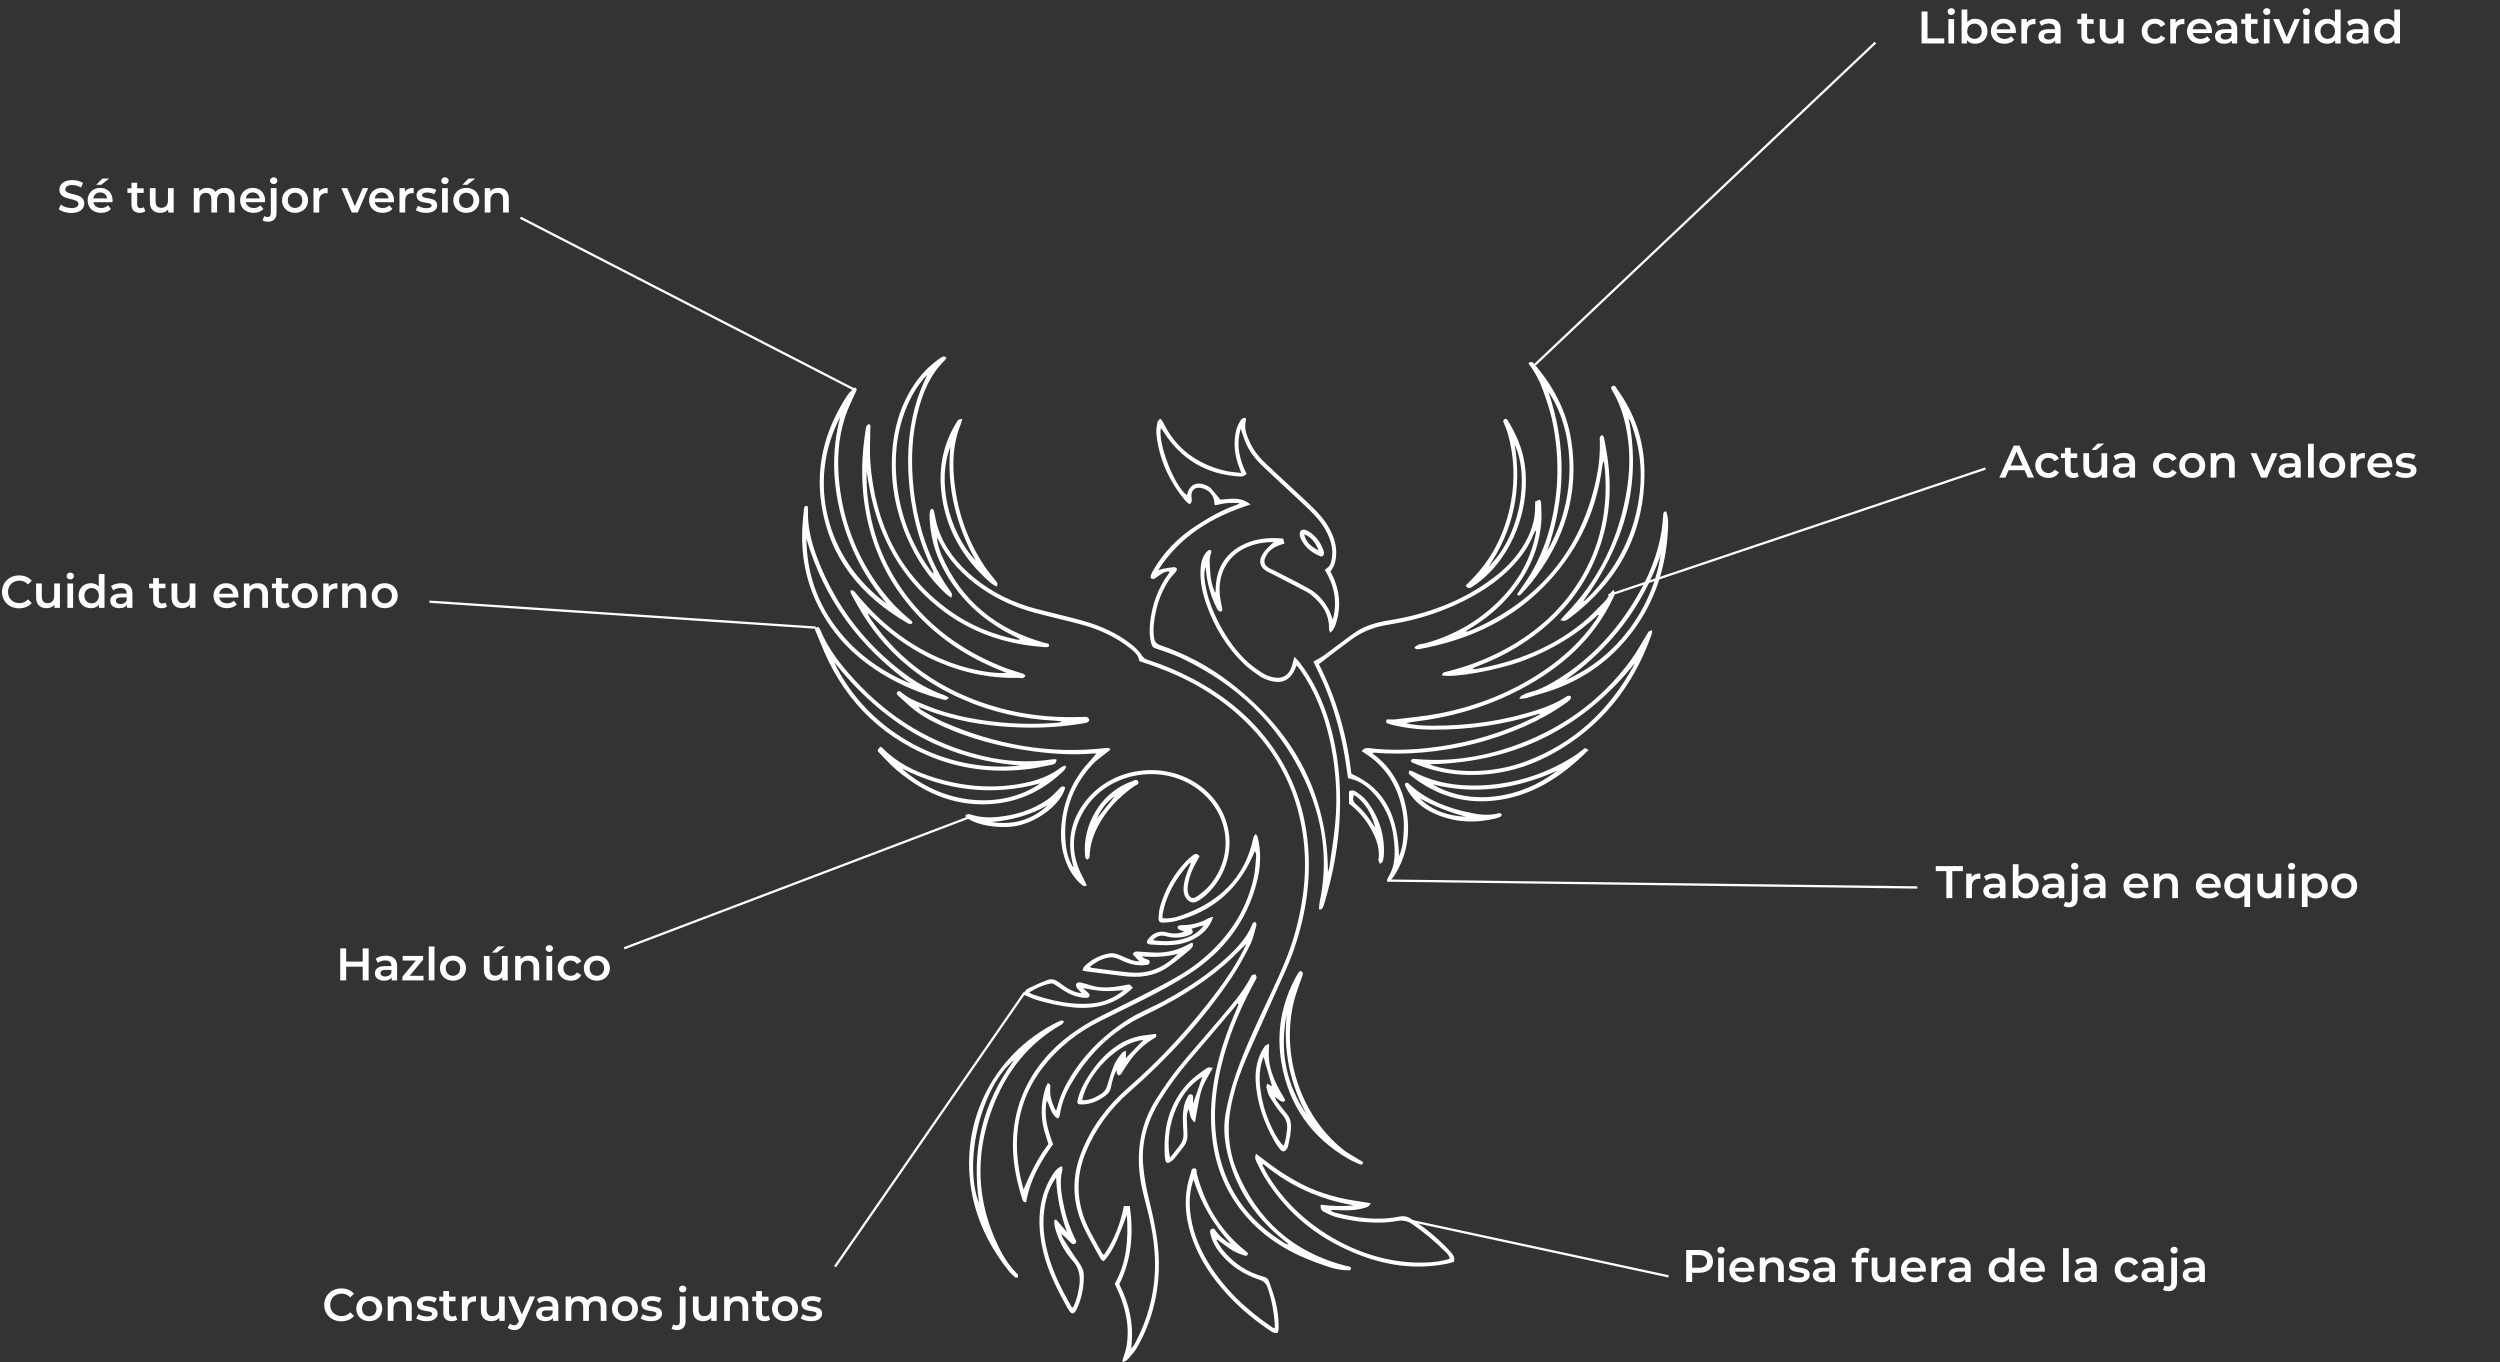<svg width="1094" height="596" viewBox="0 0 1094 596" fill="none" xmlns="http://www.w3.org/2000/svg">
<rect x="0" y="0" width="1094" height="596" fill="#333333" stroke="none"/>
<g clip-path="url(#clip0_128_1335)">
<path d="M545.473 412.911C542.024 416.258 539.077 419.403 535.837 422.211C525.111 431.51 512.916 438.508 500.191 444.648C486.632 451.19 476.384 461.274 468.806 474.166C466.315 478.407 464.499 482.936 463.797 487.852C463.742 488.25 463.573 488.642 463.414 489.017C463.359 489.144 463.167 489.213 462.825 489.469C460.046 487.793 459.608 484.579 458.112 481.534C456.634 488.501 458.5 494.486 460.836 500.717C455.352 508.268 450.611 516.508 449.046 526.14C447.513 526.095 447.418 524.953 447.185 524.2C444.475 515.526 442.814 506.693 443.348 497.54C444.197 483.105 449.827 470.797 459.754 460.393C466.479 453.34 474.541 448.195 483.205 443.886C492.024 439.499 500.876 435.162 509.558 430.519C514.508 427.871 519.467 425.055 523.884 421.626C536.348 411.944 545.19 399.686 548.635 384.014C549.287 381.042 549.388 377.943 549.675 374.898C549.753 374.099 549.579 373.282 549.137 372.387C548.877 372.999 548.621 373.61 548.352 374.218C541.759 389.219 530.591 398.887 514.718 403.01C512.97 403.462 511.127 403.644 509.316 403.749C507.477 403.854 506.871 403.243 506.98 401.398C507.076 399.755 507.272 398.075 507.733 396.504C509.941 388.981 513.755 382.353 519.198 376.696C520.056 375.806 521.055 375.053 522.013 374.259C523.017 373.428 523.952 373.51 524.929 374.656C524.687 375.103 524.445 375.592 524.171 376.062C522.082 379.668 520.362 383.43 519.778 387.598C519.622 388.707 519.659 389.944 519.992 391.003C520.64 393.053 522.027 393.565 523.838 392.263C525.841 390.825 527.835 389.241 529.404 387.361C539.87 374.834 538.283 357.299 525.841 346.681C510.279 333.401 484.88 337.272 474.372 354.67C468.637 364.165 468.523 373.948 473.788 383.759C474.427 384.946 474.952 386.192 475.559 387.475C474.263 388.141 473.688 387.424 473.1 386.922C470.608 384.781 468.747 382.165 467.351 379.203C464.581 373.332 463.87 367.1 464.486 360.75C465.467 350.561 469.276 341.527 476.188 333.876C477.402 332.529 478.565 331.136 479.729 329.794C479.533 329.781 479.012 329.676 478.501 329.721C468.282 330.589 458.144 329.762 448.056 328.174C436.071 326.284 424.432 323.116 413.318 318.181C408.769 316.163 404.317 313.912 400.37 310.858C397.76 308.836 395.392 306.503 392.906 304.316C392.276 303.759 392.24 303.111 392.842 302.627C393.107 302.417 393.882 302.436 394.12 302.664C397.076 305.49 400.84 306.855 404.49 308.384C414.19 312.447 424.368 314.588 434.775 315.793C444.187 316.884 453.613 317.026 463.053 316.222C463.541 316.181 464.034 316.14 464.568 315.679C463.56 315.565 462.551 315.396 461.538 315.35C447.664 314.702 434.31 311.721 421.581 306.174C401.848 297.569 386.208 284.262 375.509 265.403C374.405 263.459 373.31 261.509 372.288 259.528C372.11 259.186 372.302 258.656 372.325 258.213C372.763 258.323 373.31 258.309 373.616 258.569C374.173 259.049 374.592 259.688 375.067 260.263C386.605 274.109 400.516 284.609 417.666 290.553C425.112 293.132 434.501 294.88 440.414 294.474C439.593 294.122 438.776 293.757 437.946 293.424C423.908 287.804 411.443 279.82 401.123 268.681C388.467 255.022 380.943 238.903 378.283 220.487C376.691 209.476 377.079 198.506 378.899 187.563C379.105 186.317 379.118 186.322 380.25 185.523C381.272 186.144 380.829 187.134 380.829 187.988C380.843 192.791 380.505 197.62 380.875 202.396C382.946 229.038 393.431 251.279 415.513 267.22C424.227 273.511 434.004 277.487 444.479 279.774C444.881 279.861 445.296 279.907 445.707 279.939C445.839 279.948 445.985 279.843 446.373 279.697C445.433 279.217 444.653 278.811 443.864 278.423C429.898 271.548 419.035 261.491 412.054 247.44C408.838 240.966 407.118 234.096 406.817 226.878C406.757 225.436 406.611 223.938 407.465 222.692C408.582 222.605 408.623 223.29 408.769 223.952C409.312 226.376 409.696 228.855 410.485 231.192C413.492 240.113 419.217 247.106 426.417 252.963C434.447 259.496 443.585 263.856 453.568 266.467C460.211 268.202 466.908 269.713 473.524 271.548C481.567 273.776 489.132 277.104 495.656 282.431C497.175 283.668 498.608 285.138 499.662 286.773C500.31 287.782 500.967 288.316 502.016 288.658C508.718 290.84 515.22 293.506 521.47 296.779C536.722 304.764 549.579 315.474 558.973 330.05C566.661 341.974 570.995 355.058 572.314 369.178C573.874 385.836 571.187 401.91 565.502 417.509C563.44 423.174 560.739 428.606 558.294 434.126C554.835 441.918 551.368 449.711 547.855 457.476C545.122 463.516 542.503 469.592 540.683 475.979C539.063 481.653 537.767 487.405 537.703 493.322C537.635 499.836 538.712 506.218 541.216 512.258C550.264 534.093 566.141 548.13 589.113 553.983C589.354 554.042 589.605 554.056 589.847 554.106C590.509 554.238 591.312 554.375 591.143 555.252C590.974 556.124 590.18 555.855 589.51 555.855C584.778 555.845 580.467 554.111 576.146 552.549C563.116 547.852 551.737 540.689 543.105 529.637C535.828 520.315 531.8 509.669 530.463 497.964C528.615 481.772 531.708 466.287 537.247 451.176C538.529 447.679 540.048 444.269 541.454 440.818C541.632 440.384 541.778 439.937 541.942 439.499C541.759 439.353 541.577 439.202 541.399 439.056C541.116 439.512 540.883 440.019 540.541 440.425C533.898 448.264 527.269 456.12 520.571 463.913C515.754 469.519 511.387 475.454 507.5 481.74C502.258 490.213 499.498 499.448 500.214 509.409C500.602 514.828 501.656 520.247 502.956 525.538C505.452 535.718 507.523 545.925 507.085 556.466C506.601 568.167 503.513 579.182 497.764 589.395C496.642 591.389 494.999 593.101 493.494 594.854C493.028 595.398 492.234 595.653 491.591 596.041L491.066 595.644C491.719 593.485 492.581 591.367 492.969 589.162C493.384 586.811 493.521 584.382 493.457 581.994C493.398 579.689 493.083 577.361 492.608 575.101C492.12 572.759 491.418 570.445 490.601 568.194C489.812 566.021 488.758 563.948 487.8 561.78C493.074 552.568 493.786 542.506 493.129 531.591C491.6 535.512 490.373 538.941 488.94 542.278C487.471 545.697 485.705 548.97 482.936 551.961C482.421 551.518 481.795 551.216 481.531 550.719C478.679 545.391 475.431 540.214 473.173 534.64C469.098 524.565 469.212 514.257 473.277 504.104C477.68 493.116 484.556 483.904 493.466 476.161C508.166 463.388 521.206 449.081 532.858 433.496C537.028 427.917 540.879 422.119 544.036 415.888C544.447 415.08 544.821 414.258 545.45 412.943L545.473 412.911ZM462.109 486.113C462.405 485.269 462.606 484.821 462.725 484.351C463.934 479.471 466.096 475.011 468.747 470.774C474.231 462.018 481.289 454.728 489.679 448.748C492.17 446.972 494.776 445.328 497.472 443.89C501.336 441.827 505.401 440.142 509.252 438.056C518.892 432.838 528.104 426.949 536.239 419.535C541.089 415.116 545.692 410.46 548.133 404.142C548.27 403.79 548.854 403.612 549.228 403.352C549.452 403.813 549.953 404.356 549.848 404.731C549.014 407.671 548.43 410.761 547.075 413.455C544.556 418.476 541.878 423.48 538.721 428.118C526.097 446.639 511.104 463.073 494.237 477.814C485.934 485.072 479.523 493.723 475.253 503.926C470.827 514.499 470.91 525.108 475.44 535.558C477.411 540.1 480.089 544.332 482.462 548.701C482.525 548.82 482.731 548.865 483.119 549.084C487.553 542.616 490.332 535.467 491.815 527.747H494.397C496.058 539.639 495.268 551.07 489.821 561.999C494.333 570.814 496.299 580.15 494.976 590.171C495.747 589.367 496.299 588.559 496.756 587.705C502.313 577.283 505.26 566.158 505.438 554.353C505.584 544.579 503.691 535.074 501.131 525.693C499.447 519.512 498.28 513.216 498.343 506.825C498.435 497.526 500.93 488.784 505.981 480.932C509.024 476.198 512.195 471.509 515.726 467.136C521.238 460.302 527.169 453.801 532.799 447.059C538.05 440.772 543.671 434.742 547.453 427.356C547.567 427.136 547.681 426.831 547.873 426.757C548.347 426.57 549.023 426.246 549.319 426.438C549.675 426.671 549.935 427.41 549.862 427.871C549.762 428.492 549.31 429.058 548.995 429.643C544.328 438.257 540.29 447.145 537.261 456.472C532.708 470.505 530.326 484.798 532.466 499.562C535.317 519.21 545.523 533.956 562.445 544.154C562.774 544.35 563.194 544.392 563.805 544.574C563.581 544.241 563.545 544.154 563.486 544.104C562.906 543.638 562.318 543.177 561.738 542.712C550.045 533.303 541.714 521.621 537.722 507.031C535.974 500.649 535.135 494.088 536.275 487.583C537.316 481.653 538.871 475.75 540.847 470.067C545.172 457.613 550.962 445.748 556.564 433.838C560.661 425.123 564.544 416.367 567.044 407.041C570.735 393.281 572.186 379.344 570.142 365.188C567.094 344.074 557.422 326.494 541.426 312.419C529.477 301.906 515.608 294.862 500.556 289.982C499.858 289.754 499.174 289.498 498.526 289.27C498.229 286.677 496.496 285.262 494.744 283.865C488.493 278.88 481.389 275.556 473.743 273.442C466.808 271.525 459.764 270.014 452.815 268.138C444.443 265.878 436.6 262.372 429.455 257.414C421.426 251.84 414.828 244.979 410.549 236.068C410.398 235.753 410.143 235.484 409.937 235.191C410.343 237.871 410.969 240.45 412 242.856C420.718 263.153 436.226 275.51 457.25 281.345C457.724 281.477 458.244 281.495 458.678 281.701C459.248 281.979 459.221 282.874 458.632 283.084C458.194 283.239 457.665 283.248 457.19 283.203C454.882 282.984 452.573 282.783 450.274 282.472C435.492 280.486 422.156 275.013 410.521 265.641C394.416 252.671 385.022 235.657 380.861 215.58C380.222 212.498 379.775 209.38 379.241 206.28C379.141 210.38 379.319 214.438 379.807 218.46C381.828 235.159 388.038 250.133 398.686 263.185C409.75 276.752 423.821 286.106 440.063 292.324C442.604 293.296 445.255 293.986 447.828 294.867C448.207 294.994 448.462 295.487 448.777 295.807C448.38 296.127 448.024 296.629 447.582 296.72C446.957 296.848 446.268 296.62 445.611 296.638C436.76 296.839 428.114 295.624 419.655 293.018C405.024 288.512 392.504 280.523 381.564 269.918C380.966 269.343 380.336 268.8 379.721 268.243C380.017 269.407 380.578 270.311 381.181 271.178C394.206 289.986 412.086 302.029 433.73 308.749C446.669 312.766 459.955 314.223 473.474 313.743C474.217 313.716 475.007 313.606 475.691 313.812C476.124 313.944 476.645 314.579 476.676 315.017C476.704 315.391 476.156 316.021 475.737 316.163C474.806 316.478 473.798 316.574 472.817 316.734C461.137 318.628 449.411 318.852 437.64 317.806C425.696 316.747 414.08 314.282 402.957 309.694C402.601 309.548 402.236 309.42 401.876 309.283C402.263 309.991 402.774 310.475 403.372 310.808C406.479 312.543 409.495 314.492 412.739 315.916C435.487 325.868 459.166 330.173 483.976 327.334C484.533 327.27 485.112 327.448 485.683 327.516C485.737 327.722 485.792 327.932 485.842 328.137C485.231 328.617 484.61 329.082 484.008 329.575C482.019 331.191 479.815 332.611 478.095 334.478C468.802 344.558 464.869 356.482 466.47 370.123C466.849 373.332 467.716 376.477 469.591 379.449C469.678 379.111 469.732 379.025 469.714 378.961C469.609 378.564 469.477 378.171 469.377 377.769C466.685 367.082 469.007 357.532 476.161 349.246C487.768 335.802 508.682 333.049 523.665 342.851C540.728 354.017 542.973 376.893 528.36 391.118C527.123 392.318 525.704 393.377 524.226 394.268C522.228 395.473 520.416 394.934 519.048 393.026C518.076 391.675 517.839 390.159 517.93 388.543C518.094 385.512 519.08 382.709 520.238 379.947C520.53 379.253 520.809 378.545 521.092 377.847L520.599 377.646C514.663 384.174 510.256 391.519 508.709 400.385C508.632 400.828 508.759 401.312 508.796 401.823C511.483 402.106 513.933 401.622 516.265 400.823C533.091 395.062 544.821 384.489 548.525 366.388C548.635 365.854 549.196 365.407 549.547 364.923C549.844 365.434 550.277 365.918 550.41 366.471C551.956 372.894 551.687 379.317 550.086 385.667C545.674 403.17 535.335 416.509 520.421 426.187C508.116 434.167 494.68 440.152 481.599 446.744C476.772 449.177 472.169 451.952 467.962 455.344C449.503 470.236 442.034 489.354 446.076 512.824C446.523 515.408 447.276 517.941 447.888 520.498C450.958 513.408 454.152 506.606 458.769 500.68C458.386 499.407 458.094 498.284 457.71 497.197C455.256 490.222 455.279 483.214 457.46 476.193C457.706 475.403 458.167 474.682 458.513 473.952C459.96 474.472 459.627 475.34 459.577 476.152C459.362 479.626 460.293 482.794 462.104 486.122L462.109 486.113Z" fill="white"/>
<path d="M641.813 276.465C642.497 276.227 643.205 276.035 643.866 275.748C672.993 263.08 691.457 241.487 698.378 210.32C699.637 204.651 700.226 198.867 700.08 193.037C700.066 192.457 699.961 191.845 700.107 191.307C700.212 190.923 700.668 190.636 700.969 190.307C701.28 190.636 701.791 190.923 701.864 191.298C702.384 193.895 702.858 196.502 703.264 199.118C705.523 213.644 704.473 227.878 699.227 241.683C692.684 258.889 681.164 271.995 665.83 281.906C659.689 285.878 653.142 289.051 646.307 291.639C645.627 291.895 644.961 292.178 644.309 292.776C644.806 292.776 645.322 292.849 645.805 292.767C662.8 289.795 678.509 283.75 692.082 272.885C695.686 270 698.884 266.595 702.137 263.294C703.273 262.144 703.99 260.582 704.948 259.245C705.231 258.848 705.682 258.574 706.184 258.131C706.873 259.501 706.522 260.4 706.043 261.422C697.461 279.71 683.13 292.205 665.656 301.477C651.011 309.251 635.353 313.825 618.919 315.811C617.696 315.957 616.478 316.158 615.255 316.446C619.097 317.423 623.025 317.573 626.931 317.578C642.935 317.601 658.621 315.41 673.837 310.292C677.925 308.918 681.88 307.22 685.489 304.809C686.196 304.335 686.219 304.371 687.474 304.677C687.524 306.156 686.415 306.804 685.416 307.521C679.813 311.552 673.818 314.898 667.522 317.697C653.174 324.074 638.172 327.918 622.528 329.283C615.41 329.904 608.302 329.945 601.185 329.37C601.052 329.361 600.911 329.456 600.605 329.566C600.957 329.886 601.226 330.173 601.536 330.406C609.352 336.427 613.672 344.576 615.397 354.094C617.231 364.211 615.931 373.912 610.387 382.8C609.867 383.635 609.265 384.443 608.576 385.146C608.33 385.397 607.732 385.302 607.289 385.365C607.267 384.987 607.07 384.494 607.239 384.238C610.962 378.632 610.574 372.369 609.803 366.206C608.891 358.892 605.939 352.351 600.852 346.9C598.799 344.699 596.449 342.855 593.675 341.659C592.503 341.152 591.211 340.919 589.893 340.541C589.213 336.163 588.661 331.652 587.776 327.206C586.904 322.823 585.864 318.464 584.6 314.182C583.314 309.817 581.831 305.494 580.134 301.276C578.487 297.172 576.461 293.223 574.746 289.521C576.507 288.484 578.113 287.699 579.536 286.668C583.957 283.458 588.246 280.062 592.712 276.916C597.27 273.707 602.503 272.315 607.983 271.434C624.741 268.736 640.285 262.956 653.904 252.575C658.612 248.987 662.718 244.787 665.971 239.802C669.721 234.05 672.003 227.841 671.756 220.861C671.743 220.45 671.797 220.04 671.829 219.423C672.445 219.186 673.084 218.935 673.787 218.661C674.051 219.099 674.348 219.369 674.357 219.642C674.43 222.619 674.699 225.614 674.457 228.567C673.344 242.107 667.413 253.443 658.183 263.185C653.885 267.722 648.994 271.539 643.661 274.794C642.963 275.218 642.278 275.666 641.585 276.099L641.818 276.465H641.813ZM701.896 202.035L701.59 202.017C701.435 202.72 701.229 203.413 701.138 204.126C698.451 224.924 689.632 242.705 674.781 257.46C659.725 272.42 641.193 280.4 620.602 284.134C620.155 284.216 619.631 283.883 619.138 283.746L619.019 283.184C619.649 282.787 620.237 282.267 620.917 282.02C621.684 281.742 622.551 281.774 623.349 281.564C635.106 278.459 645.468 272.767 654.351 264.477C663.234 256.182 669.398 246.257 671.907 234.237C672.048 233.562 672.117 232.872 672.222 232.187C671.683 232.443 671.487 232.79 671.35 233.155C669.096 239.067 665.478 244.075 661.071 248.544C656.381 253.301 651.025 257.172 645.235 260.464C633.51 267.124 620.876 271.26 607.618 273.356C601.732 274.287 596.399 276.204 591.636 279.669C586.758 283.221 582.009 286.946 577.159 290.63C584.892 305.795 589.45 321.874 591.371 338.6C607.061 345.443 611.742 358.591 612.217 374.688C613.366 371.999 613.836 369.593 614.037 367.155C614.247 364.603 614.425 362.024 614.279 359.477C614.138 357.012 613.722 354.533 613.129 352.131C612.541 349.73 611.756 347.343 610.739 345.092C609.721 342.841 608.494 340.636 607.029 338.651C605.515 336.601 603.74 334.697 601.837 332.999C600.035 331.392 597.918 330.141 595.888 328.699C596.851 327.379 597.895 327.224 599.123 327.375C607.8 328.461 616.469 328.242 625.147 327.288C639.153 325.74 652.635 322.239 665.561 316.638C668.357 315.428 671.067 314.022 673.974 312.629C673.636 312.447 673.554 312.36 673.495 312.374C673.02 312.488 672.546 312.607 672.076 312.753C657.476 317.222 642.539 319.354 627.282 319.304C620.63 319.281 614.074 318.559 607.645 316.761C606.523 316.446 606.336 315.957 606.847 314.802C608.092 314.802 609.415 314.939 610.702 314.78C617.103 313.981 623.559 313.428 629.878 312.2C646.22 309.023 661.468 302.988 675.324 293.657C684.266 287.631 692.086 280.413 698.246 271.493C698.729 270.79 699.167 270.055 699.628 269.338C699.5 269.238 699.368 269.142 699.24 269.042C690.065 277.811 679.376 284.084 667.623 288.704C655.437 293.497 635.494 296.784 630.945 295.496C631.415 294.328 631.415 294.319 632.953 293.94C642.324 291.63 651.266 288.211 659.707 283.509C672.536 276.364 683.208 266.882 691.014 254.351C700.226 239.556 703.643 223.363 702.37 206.084C702.27 204.728 702.055 203.386 701.896 202.035Z" fill="white"/>
<path d="M557.377 237.186C553.576 237.163 549.926 237.798 546.418 239.154C537.658 242.546 532.863 250.567 533.807 260.327C533.99 262.217 534.423 264.079 534.774 265.951C534.902 266.631 535.098 267.444 534.282 267.608C533.834 267.695 533.004 267.206 532.767 266.755C530.769 263.007 529.372 259.021 528.51 254.867C528.063 252.708 527.885 250.494 527.557 248.074C526.927 249.996 526.881 251.827 527.242 254.429C528.182 261.167 530.568 267.403 533.748 273.365C537.092 279.624 541.134 285.38 546.454 290.119C548.48 291.922 550.775 293.456 553.088 294.885C554.32 295.647 555.816 296.095 557.253 296.4C561.223 297.245 564.038 295.528 565.27 291.634C565.657 290.416 565.949 289.169 566.428 287.416C567.382 288.425 568.034 289.009 568.564 289.69C574.682 297.592 578.829 306.489 581.681 316.012C585.595 329.087 586.827 342.472 586.316 356.076C585.823 369.324 583.474 382.243 579.646 394.911C579.408 395.701 579.194 396.523 578.815 397.244C578.615 397.627 578.076 397.833 577.688 398.12C577.529 398.029 577.364 397.938 577.205 397.847C577.291 396.81 577.264 395.751 577.479 394.747C581.535 375.765 578.71 357.619 570.457 340.294C559.014 316.286 540.674 299.181 516.771 287.909C513.13 286.193 509.238 285.001 505.429 283.659C504.265 283.248 504.015 282.34 503.754 281.404C502.961 278.564 502.979 275.67 503.266 272.762C504.069 264.668 506.738 257.286 511.602 250.731C511.693 250.608 511.693 250.421 511.775 250.137C509.95 249.85 508.65 250.918 507.295 251.767C506.528 252.251 505.853 252.899 505.05 253.301C504.713 253.47 504.069 253.315 503.723 253.073C503.504 252.918 503.444 252.301 503.545 251.964C503.759 251.256 504.078 250.571 504.443 249.927C509.129 241.692 515.594 235.137 523.505 230.01C529.14 226.358 534.966 223.034 541.353 220.829C541.554 220.761 541.723 220.601 542.457 220.136C540.185 220.136 538.493 220.012 536.823 220.172C535.121 220.336 533.447 220.779 531.718 221.108C531.626 220.902 531.453 220.683 531.448 220.46C531.398 216.945 529.167 214.256 525.677 213.539C522.903 212.968 521.169 214.502 521.374 217.346C521.452 218.451 521.972 219.647 520.521 220.683C519.937 220.19 519.244 219.761 518.747 219.163C511.693 210.677 507.195 201.049 506.049 189.997C505.876 188.303 506.182 186.536 506.465 184.833C506.565 184.231 507.249 183.724 507.669 183.172C508.075 183.633 508.613 184.03 508.869 184.569C514.426 196.251 523.797 203.089 536.18 206.029C538.328 206.541 540.578 206.632 543.165 206.965C542.795 205.933 542.581 205.271 542.33 204.628C540.24 199.323 539.633 193.872 540.947 188.298C541.262 186.956 541.919 185.664 542.576 184.436C543.028 183.592 543.708 182.816 544.98 182.816C545.104 183.153 545.355 183.491 545.286 183.724C544.228 187.267 545.505 190.444 546.929 193.53C548.471 196.872 550.711 199.793 553.357 202.318C558.992 207.696 564.768 212.923 570.439 218.259C574.54 222.117 578.747 225.888 581.53 230.918C583.487 234.452 584.856 238.108 584.728 242.244C584.642 245.052 584.126 247.668 582.205 250.028C586.029 257.154 587.16 264.668 584.71 272.534C584.24 274.04 583.775 275.638 582.023 276.894C581.817 276.035 581.544 275.456 581.557 274.88C581.685 269.188 578.966 264.901 574.901 261.29C573.915 260.414 572.852 259.569 571.693 258.953C566.579 256.236 561.419 253.607 556.272 250.95C555.98 250.799 555.67 250.676 555.369 250.539C551.409 248.709 550.364 245.782 552.737 242.107C553.905 240.295 555.72 238.903 557.381 237.182L557.377 237.186ZM581.11 381.558C581.384 380.7 581.635 380.184 581.712 379.645C582.593 373.332 583.661 367.037 584.263 360.7C585.476 347.986 584.555 335.368 581.712 322.915C579.29 312.319 575.348 302.358 569.138 293.369C568.659 292.675 568.116 292.022 567.464 291.173C567.149 291.822 566.994 292.109 566.871 292.406C564.736 297.66 560.976 299.5 555.547 297.816C554.06 297.355 552.545 296.752 551.267 295.885C548.881 294.259 546.472 292.584 544.401 290.594C536.8 283.285 531.489 274.47 527.958 264.563C526.247 259.77 525.17 254.858 525.339 249.722C525.421 247.289 525.773 244.92 527.032 242.797C527.484 242.034 528.131 241.363 528.793 240.761C528.989 240.583 529.582 240.692 529.897 240.861C530.066 240.952 530.166 241.491 530.066 241.733C528.948 244.468 529.45 247.307 529.582 250.096C529.728 253.219 530.34 256.278 531.649 259.231C531.818 259.071 531.905 259.026 531.905 258.98C531.946 258.236 531.973 257.492 532.014 256.752C532.447 248.873 535.919 242.801 542.854 238.921C548.63 235.693 554.895 235.068 561.528 235.689C561.711 236.442 561.875 237.113 562.067 237.908C561.186 238.172 560.474 238.341 559.795 238.597C557.495 239.464 555.497 240.752 554.224 242.934C552.568 245.778 553.111 247.54 556.026 248.928C556.4 249.106 556.793 249.243 557.162 249.43C562.377 252.132 567.66 254.712 572.779 257.583C576.53 259.688 579.381 262.842 581.43 266.64C582.1 267.882 582.506 269.261 583.236 271.078C585.449 262.902 583.693 255.912 579.728 249.352C581.931 247.777 582.269 247.23 582.748 244.646C583.61 239.985 582.251 235.826 580.011 231.813C577.291 226.938 573.199 223.295 569.225 219.547C563.559 214.205 557.778 208.978 552.148 203.601C549.379 200.957 547.047 197.903 545.414 194.425C544.456 192.38 543.849 190.166 542.946 187.636C540.847 194.881 542.43 201.295 545.533 207.426C543.908 208.549 543.849 208.599 542.197 208.494C527.871 207.577 516.885 201.003 509.143 188.942C508.805 188.417 508.458 187.897 508.025 187.235C506.533 193.95 513.933 212.84 519.431 216.716C520.311 212.252 523.446 210.553 527.675 212.293C528.428 212.603 529.231 213.005 529.769 213.585C531.207 215.137 532.511 216.812 534.058 218.661C538.132 218.41 542.781 217.086 547.225 220.766C530.422 226.134 516.356 234.616 506.866 249.453C507.564 249.407 508.13 249.065 508.737 248.946C510.425 248.622 512.126 248.339 513.837 248.165C514.207 248.129 514.827 248.526 514.969 248.873C515.101 249.197 514.855 249.804 514.59 250.137C513.673 251.306 512.551 252.333 511.725 253.561C508.791 257.948 506.811 262.797 505.748 267.937C505 271.562 504.452 275.255 505.018 279.039C505.292 280.856 506.031 281.728 507.756 282.326C518.715 286.12 528.902 291.456 538.087 298.519C565.169 319.354 580.891 346.156 581.11 381.558Z" fill="white"/>
<path d="M723.02 275.725C722.901 276.588 722.919 277.163 722.741 277.67C714.711 300.349 700.687 318.089 679.485 329.785C667.262 336.528 654.136 339.774 640.125 339.02C632.615 338.619 625.411 336.861 618.495 333.903C618.266 333.807 617.984 333.766 617.819 333.606C617.609 333.392 617.299 332.99 617.372 332.839C617.527 332.529 617.888 332.159 618.203 332.122C618.85 332.04 619.521 332.145 620.183 332.2C633.916 333.355 647.293 331.497 660.309 327.151C682.04 319.897 700.093 307.389 713.699 288.809C716.377 285.147 718.535 281.103 720.903 277.218C721.468 276.291 721.418 276.264 723.02 275.734V275.725ZM625.594 334.451C626.324 334.747 626.812 334.994 627.327 335.145C632.939 336.765 638.692 337.45 644.505 337.4C652.599 337.331 660.492 335.902 668.07 333.035C688.988 325.124 704.236 310.794 714.903 291.338C715.081 291.009 715.2 290.644 715.346 290.297C692.342 318.989 662.568 333.656 625.594 334.451Z" fill="white"/>
<path d="M462.341 332.282C462.323 334.081 461.36 334.442 460.256 334.656C457.008 335.277 453.778 336.067 450.502 336.482C435.423 338.386 420.728 336.784 406.671 330.885C383.662 321.235 368.045 304.389 359.021 281.249C358.391 279.633 357.689 278.044 357.018 276.442C356.73 275.762 356.242 275.013 357.246 274.547C358.14 274.136 358.587 274.684 358.911 275.483C362.315 283.828 367.803 290.799 373.785 297.345C389.16 314.177 407.82 325.626 430.108 330.853C440.109 333.2 450.224 333.88 460.434 332.291C460.977 332.205 461.543 332.282 462.341 332.282ZM446.505 334.971C412.602 332.451 386.09 316.368 364.934 289.626C379.848 321.171 414.878 338.728 446.505 334.971Z" fill="white"/>
<path d="M599.834 526.519C599.168 528.089 598 528.318 596.919 528.633C592.877 529.82 588.734 529.719 584.591 529.518C583.852 529.482 583.118 529.413 582.21 529.737C582.794 530.025 583.35 530.422 583.966 530.582C593.269 532.965 602.654 534.307 612.217 532.385C614.046 532.015 615.639 532.207 617.194 533.18C623.769 537.288 629.682 542.191 634.897 547.934C635.914 549.057 636.74 550.285 636.27 552.193C635.271 552.463 634.189 552.823 633.076 553.038C620.456 555.517 608.165 554.088 596.203 549.664C577.971 542.926 563.362 531.614 553.184 514.882C551.897 512.764 550.88 510.482 549.762 508.263C549.228 507.209 549.027 506.127 549.684 504.912C553.498 507.72 557.071 510.637 560.921 513.107C564.813 515.599 568.851 517.955 573.071 519.813C577.214 521.634 581.603 523.013 586.001 524.099C590.445 525.2 595.035 525.702 599.83 526.51L599.834 526.519ZM552.814 509.391C552.682 509.537 552.554 509.683 552.422 509.824C552.978 510.888 553.508 511.965 554.101 513.011C567.195 536.183 595.883 553.526 623.855 552.481C627.387 552.348 630.918 551.97 634.39 550.842C634.253 549.34 633.227 548.546 632.387 547.697C627.948 543.209 623.089 539.224 617.906 535.617C615.844 534.184 613.754 533.883 611.341 534.298C608.987 534.709 606.582 534.983 604.196 535.015C597.539 535.111 590.974 534.239 584.546 532.545C582.734 532.066 581.037 531.107 579.331 530.281C578.181 529.724 577.716 528.738 577.948 527.186C582.817 527.788 587.63 527.966 592.498 527.478C577.661 524.985 564.425 519.005 552.819 509.386L552.814 509.391Z" fill="white"/>
<path d="M465.571 447.113C465.261 447.511 465.028 448.049 464.622 448.277C449.963 456.554 440.3 469.113 434.41 484.561C426.517 505.246 427.283 525.748 437.042 545.761C439.05 549.874 441.527 553.691 444.716 557.005C444.945 557.242 445.287 557.448 445.378 557.731C445.51 558.137 445.456 558.603 445.483 559.041C445.045 559.023 444.456 559.178 444.196 558.954C443.202 558.091 442.212 557.183 441.395 556.151C434.556 547.478 429.277 538.014 426.444 527.24C418.236 496.029 431.796 464.196 460.014 448.661C461.314 447.944 462.651 447.296 464.002 446.684C464.33 446.538 464.782 446.661 465.174 446.661L465.562 447.113H465.571ZM428.506 526.674C424.966 503.593 429.907 482.63 443.84 463.845C429.473 475.075 421.243 508.756 428.506 526.674Z" fill="white"/>
<path d="M374.168 169.531C375.459 170.362 374.642 171.12 374.3 171.9C372.813 175.306 371.084 178.634 369.92 182.149C366.713 191.818 366.207 201.784 367.32 211.854C369.282 229.576 375.778 245.463 386.765 259.496C389.99 263.618 393.627 267.353 397.664 270.69C397.92 270.9 398.175 271.11 398.431 271.32C398.942 271.74 399.663 272.242 399.029 272.89C398.755 273.168 397.765 273.059 397.299 272.79C376.828 260.916 362.839 244.248 359.381 220.19C356.899 202.934 361.416 187.198 370.938 172.791C371.759 171.549 373.064 170.627 374.168 169.536V169.531ZM388.175 264.271C378.516 252.904 371.8 240.012 368.05 225.614C364.313 211.275 363.82 196.853 367.73 182.409C352.898 210.471 361.439 244.91 388.175 264.276V264.271Z" fill="white"/>
<path d="M414.181 156.539C413.916 156.977 413.806 157.31 413.583 157.525C407.209 163.683 403.92 171.485 401.753 179.857C399.193 189.75 398.691 199.825 399.435 209.969C400.338 222.299 403.117 234.192 408.204 245.495C410.216 249.964 412.629 254.205 415.504 258.186C416.138 259.067 417.128 259.916 416.238 261.573C415.394 260.952 414.578 260.468 413.902 259.834C406.406 252.813 400.854 244.436 396.83 235.027C391.889 223.486 389.667 211.416 390.365 198.885C390.962 188.129 393.723 177.972 399.672 168.842C402.784 164.067 406.63 159.99 411.361 156.781C412.141 156.251 412.935 155.471 414.181 156.534V156.539ZM405.763 164.03C405.229 164.592 404.663 165.13 404.166 165.724C401.588 168.778 399.476 172.147 397.792 175.767C392.929 186.23 391.35 197.269 392.213 208.704C393.335 223.596 398.189 237.136 406.899 249.279C407.346 249.905 407.871 250.475 408.359 251.073C408.551 250.407 408.4 249.969 408.195 249.558C401.762 236.611 398.495 222.852 397.601 208.472C396.971 198.392 397.742 188.449 400.252 178.657C401.547 173.608 403.505 168.81 405.758 164.03H405.763Z" fill="white"/>
<path d="M682.775 271.434C683.623 270.448 684.102 269.822 684.65 269.261C699.938 253.653 708.812 234.89 712.07 213.379C713.626 203.108 713.306 192.914 710.546 182.848C709.446 178.839 707.882 175.018 705.833 171.398C705.409 170.65 704.496 169.7 705.482 169.011C706.691 168.166 707.147 169.591 707.658 170.298C715.437 181.008 719.511 193.046 719.616 206.23C719.831 233.333 708.151 254.497 686.717 270.589C686.128 271.032 685.476 271.452 684.787 271.676C684.353 271.817 683.792 271.571 682.77 271.42L682.775 271.434ZM692.766 263.185C693.227 262.956 693.4 262.911 693.515 262.806C694.003 262.358 694.486 261.906 694.952 261.441C707.827 248.595 715.619 233.26 717.604 215.082C718.731 204.76 717.394 194.767 713.749 185.066C713.603 184.678 713.457 184.29 713.274 183.92C713.137 183.651 712.941 183.409 712.695 183.035C718.612 212.923 710.322 239.031 692.766 263.189V263.185Z" fill="white"/>
<path d="M353.341 221.455C353.427 221.793 353.628 222.185 353.61 222.569C353.222 230.179 355.042 237.41 357.716 244.399C365.682 265.225 378.717 282.244 396.702 295.424C401.803 299.162 407.341 302.134 413.318 304.257C413.952 304.481 414.518 304.887 415.202 305.257C414.208 306.8 413.158 306.234 412.159 305.969C404.526 303.937 397.204 301.112 390.264 297.345C377.234 290.274 366.558 280.724 359.336 267.617C352.483 255.191 350.046 241.852 351.329 227.778C351.488 226.043 351.652 224.313 351.83 222.578C351.917 221.752 352.177 221.09 353.341 221.45V221.455ZM352.884 235.675C353.035 250.781 357.702 264.367 367.183 276.218C375.55 286.681 386.208 294.04 398.463 299.176C376.162 283.107 360.586 262.276 352.88 235.675H352.884Z" fill="white"/>
<path d="M729.074 223.742C730.292 226.791 730.018 229.873 729.836 232.89C728.873 248.736 724.101 263.28 714.574 276.095C704.209 290.037 690.499 299.103 673.791 303.709C671.797 304.257 669.844 304.955 667.851 305.499C667.057 305.713 666.195 305.7 664.849 305.846C665.387 305.015 665.519 304.558 665.802 304.421C666.915 303.878 668.033 303.285 669.224 302.988C674.211 301.751 678.6 299.249 682.856 296.533C696.831 287.626 707.671 275.702 716.085 261.509C721.496 252.384 725.479 242.692 727.139 232.151C727.486 229.946 727.605 227.704 727.824 225.477C727.892 224.769 727.732 223.938 729.069 223.751L729.074 223.742ZM685.046 297.596C696.288 292.634 705.55 285.225 712.891 275.433C720.2 265.686 724.799 254.78 726.747 242.751C718.681 265.499 704.715 283.709 685.046 297.596Z" fill="white"/>
<path d="M532.324 542.725C533.255 544.168 534.058 545.711 535.135 547.035C539.871 552.864 545.87 556.827 553.152 558.731C554.283 559.027 554.94 559.648 555.273 560.584C556.25 563.305 557.244 566.03 557.988 568.819C559.06 572.832 559.617 576.945 559.535 581.113C559.521 581.876 559.306 583.186 558.941 583.277C558.202 583.464 557.153 583.204 556.478 582.757C549.593 578.237 543.256 573.051 537.621 567.03C530.463 559.383 524.655 550.892 521.352 540.854C518.368 531.787 517.884 522.671 521.046 513.536C521.347 512.673 521.279 511.235 522.542 511.24C523.993 511.24 523.519 512.737 523.738 513.586C527.315 527.414 534.304 539.046 545.642 547.907C545.829 548.053 545.948 548.286 546.094 548.468C546.002 549.596 545.204 549.678 544.483 549.413C542.781 548.792 541.016 548.212 539.487 547.272C537.115 545.811 534.92 544.063 532.648 542.438C532.543 542.533 532.434 542.629 532.329 542.725H532.324ZM522.278 516.147C520.749 520.594 520.348 525.09 520.772 529.669C521.539 538.005 524.459 545.601 528.802 552.682C535.91 564.268 545.61 573.298 556.77 580.858C557.016 581.022 557.34 581.072 557.851 581.25C557.851 580.483 557.888 579.922 557.846 579.365C557.454 573.973 556.469 568.701 554.726 563.57C554.101 561.721 553.079 560.63 551.085 559.986C544.155 557.749 538.292 553.818 533.716 548.089C531.891 545.802 530.486 543.282 529.81 540.402C529.582 539.429 529.144 538.306 530.308 537.754C531.467 537.206 531.804 538.466 532.338 539.11C534.437 541.63 536.367 543.264 538.648 544.25C531.051 535.964 525.586 526.711 522.278 516.147Z" fill="white"/>
<path d="M663.799 260.172C666.231 256.492 668.932 252.95 671.031 249.074C673.189 245.089 675.023 240.879 676.505 236.597C677.961 232.393 679.029 228.015 679.845 223.637C680.662 219.254 681.191 214.79 681.41 210.334C681.629 205.883 681.542 201.382 681.164 196.94C680.78 192.416 680.137 187.878 679.129 183.459C678.139 179.123 676.683 174.872 675.178 170.672C673.681 166.491 671.555 162.583 668.85 159.031C669.812 158.059 670.492 158.287 671.122 159.009C679.64 168.755 685.557 179.821 687.578 192.699C691.26 216.137 684.576 236.73 670.027 255.063C668.745 256.675 667.308 258.168 665.93 259.701C665.387 260.309 664.871 261.108 663.79 260.167L663.799 260.172ZM677.044 241.126C690.74 217.848 689.221 188.413 677.578 171.444C685.576 194.995 685.151 218.109 677.044 241.126Z" fill="white"/>
<path d="M569.188 424.886C570.461 425.461 570.169 426.319 569.813 427.351C568.518 431.103 567.021 434.815 566.109 438.659C560.57 461.959 569.225 487.989 587.411 502.79C589.632 504.597 592.256 505.921 594.701 507.46C595.308 507.839 595.942 508.176 596.576 508.537C596.248 509.729 595.646 509.815 594.843 509.436C593.273 508.688 591.649 508.035 590.148 507.172C573.874 497.777 564.046 483.785 560.793 465.292C558.426 451.829 560.739 439.079 567.313 427.104C567.669 426.456 568.089 425.835 568.527 425.237C568.654 425.064 568.942 425.009 569.184 424.89L569.188 424.886ZM572.067 488.099C564.357 474.248 561.45 459.503 563.084 443.826C559.822 459.868 562.764 474.668 572.067 488.099Z" fill="white"/>
<path d="M466.598 335.606C466.278 336.121 466.055 336.729 465.635 337.135C457.496 345.037 447.933 350.168 436.595 351.565C419.737 353.642 405.343 347.877 392.641 337.203C389.862 334.871 387.39 332.159 384.867 329.539C383.703 328.324 383.799 328.228 385.305 326.736C385.615 326.955 385.984 327.137 386.263 327.42C392.513 333.821 400.265 337.614 408.66 340.226C421.685 344.275 434.921 345.393 448.366 342.627C454.174 341.431 459.663 339.436 464.421 335.752C464.882 335.396 465.494 335.24 466.037 334.994L466.598 335.61V335.606ZM455.237 342.782C434.205 348.516 414.125 346.078 394.653 336.295C412.323 352.369 438.585 354.496 455.237 342.782Z" fill="white"/>
<path d="M695.148 328.206C683.404 339.888 670.301 348.639 653.579 350.374C640.093 351.775 628.071 347.858 617.472 339.468C616.761 338.906 615.908 338.345 616.925 337.176C617.34 337.295 617.837 337.35 618.244 337.569C627.565 342.558 637.611 344.129 648.018 343.7C663.156 343.074 677.08 338.568 689.755 330.237C690.859 329.511 691.849 328.621 692.917 327.84C693.729 327.247 693.742 327.27 695.148 328.201V328.206ZM681.41 337.272C663.9 345.11 645.846 348.023 626.953 343.239C643.004 352.716 665.191 349.863 681.41 337.272Z" fill="white"/>
<path d="M464.732 510.253C464.828 510.979 464.997 511.404 464.91 511.76C463.455 517.585 464.563 523.273 465.8 528.948C466.753 533.33 468.314 537.512 470.18 541.588C470.558 542.419 471.571 543.469 470.44 544.232C469.454 544.894 468.601 543.807 467.921 543.182C466.772 542.127 465.759 540.917 464.381 539.895C464.709 540.68 464.928 541.529 465.38 542.232C467.657 545.779 469.869 549.377 472.356 552.773C473.551 554.403 474.226 556.069 474.268 557.996C474.377 563.118 473.387 568.034 471.288 572.718C471.188 572.942 471.069 573.165 470.937 573.375C469.856 575.119 468.92 575.17 467.812 573.499C467.219 572.604 466.717 571.645 466.197 570.705C461.548 562.264 457.387 553.613 455.73 544.017C454.001 533.965 454.613 524.2 459.937 515.166C461.05 513.28 462.15 511.303 464.732 510.253ZM461.424 533.86C461.899 533.773 462.15 533.663 462.209 533.727C463.792 535.535 465.357 537.357 466.922 539.178C464.116 531.463 462.487 523.543 462.145 515.28C460.539 517.626 459.221 520.05 458.409 522.739C456.223 529.957 456.132 537.256 457.601 544.597C459.563 554.385 463.915 563.2 468.847 571.764C468.948 571.937 469.203 572.029 469.491 572.23C471.092 569.258 471.772 566.131 472.265 562.953C472.926 558.685 472.338 554.914 469.203 551.472C466.32 548.304 464.162 544.496 462.665 540.411C461.908 538.334 461.146 536.234 461.424 533.864V533.86Z" fill="white"/>
<path d="M641.316 256.332C641.95 255.675 642.493 255.082 643.068 254.52C653.009 244.81 658.813 232.945 661.249 219.359C663.047 209.334 662.54 199.392 659.775 189.586C659.351 188.084 658.731 186.637 658.101 185.203C657.8 184.514 657.627 183.916 658.329 183.469C659.077 182.994 659.47 183.459 659.871 184.117C663.257 189.673 665.907 195.488 667.021 201.98C670.324 221.254 662.18 243.692 646.257 255.397C645.522 255.935 644.765 256.442 644.003 256.944C643.127 257.519 642.306 257.519 641.316 256.332ZM662.819 194.397C666.026 214.027 662.408 231.772 651.408 247.919C664.904 234.968 669.722 209.508 662.819 194.397Z" fill="white"/>
<path d="M436.112 256.679C435.149 256.095 434.241 255.702 433.53 255.082C421.056 244.253 413.368 230.8 411.822 214.219C410.864 203.98 412.903 194.256 418.264 185.354C418.606 184.788 418.916 184.158 419.395 183.733C419.715 183.45 420.312 183.473 421.088 183.286C420.837 184.245 420.759 184.811 420.545 185.322C417.561 192.53 416.813 200.067 417.365 207.755C418.405 222.167 422.749 235.506 430.71 247.599C432.211 249.877 434.013 251.95 435.683 254.114C436.171 254.744 436.929 255.278 436.112 256.675V256.679ZM415.891 195.575C410.092 209.773 414.564 232.146 426.987 245.362C422.781 237.825 419.642 229.878 417.652 221.487C415.631 212.955 415.006 204.327 415.891 195.575Z" fill="white"/>
<path d="M555.296 456.691C555.296 457.855 555.346 458.49 555.287 459.115C554.767 464.753 556.382 469.921 558.8 474.892C559.703 476.745 560.807 478.498 561.829 480.293C562.158 480.868 562.696 481.521 561.939 482.009C561.596 482.228 560.835 482.05 560.401 481.808C559.616 481.365 558.937 480.74 557.851 479.914C558.17 480.708 558.266 481.224 558.544 481.594C559.981 483.506 561.4 485.442 562.961 487.254C564.206 488.702 564.859 490.231 564.922 492.176C565.032 495.453 564.352 498.599 563.604 501.726C563.421 502.497 562.737 503.41 562.034 503.739C561.076 504.191 560.397 503.228 559.845 502.511C559.142 501.593 558.43 500.667 557.86 499.667C553.17 491.445 550.012 482.726 549.479 473.194C549.255 469.186 549.848 465.26 551.381 461.535C551.91 460.247 552.654 459.033 553.434 457.873C553.731 457.43 554.397 457.239 555.291 456.691H555.296ZM556.642 475.367C555.392 471.03 554.183 466.835 552.928 462.475C550.332 469.021 551.107 475.549 552.513 482.05C554.114 489.455 558.718 499.028 561.742 501.393C562.678 499.028 562.942 496.585 563.221 494.171C563.508 491.678 562.76 489.605 560.999 487.629C558.927 485.305 557.253 482.603 555.601 479.941C554.881 478.782 554.584 477.339 554.214 475.992C554.091 475.536 554.342 474.974 554.47 474.175C555.378 474.673 555.998 475.015 556.642 475.367Z" fill="white"/>
<path d="M498.604 420.777C497.349 419.399 496.487 418.458 495.638 417.527C496.477 416.089 497.604 416.39 498.64 416.449C500.949 416.577 503.257 416.792 505.57 416.856C510.817 417.002 515.717 415.701 520.28 413.112C520.635 412.911 521.01 412.733 521.393 412.601C521.511 412.56 521.694 412.692 522 412.797C522.319 414.162 521.306 415.121 520.503 415.801C517.41 418.408 514.275 421.005 510.945 423.293C505.041 427.337 498.38 427.999 491.45 427.1C486.125 426.406 480.792 425.767 475.463 425.091C474.988 425.032 474.523 424.918 473.697 424.758C473.971 424.046 474.039 423.361 474.418 422.978C477.475 419.901 481.198 417.992 485.436 417.203C487.736 416.774 489.793 417.851 491.842 418.764C493.046 419.298 494.269 419.814 495.519 420.22C496.363 420.494 497.276 420.549 498.608 420.782L498.604 420.777ZM476.868 423.083C477.343 423.329 477.539 423.507 477.753 423.535C482.019 424.091 486.285 424.676 490.56 425.16C492.937 425.429 495.341 425.712 497.728 425.657C504.799 425.502 510.53 422.306 515.457 417.381C510.251 418.759 504.986 418.965 499.635 418.508C500.022 418.924 500.465 419.115 500.848 419.389C501.647 419.951 503.367 419.668 503.07 421.206C502.815 422.544 501.346 422.188 500.342 422.38C499.863 422.471 499.352 422.421 498.854 422.411C496.158 422.357 493.667 421.613 491.222 420.471C489.602 419.714 487.754 418.814 486.075 418.933C482.676 419.17 479.715 420.864 476.868 423.092V423.083Z" fill="white"/>
<path d="M522.912 491.19C520.517 489.537 520.795 487.259 520.161 485.259C519.431 486.88 519.257 488.122 519.353 489.993C519.463 492.139 519.518 494.294 519.627 496.439C519.723 498.329 519.262 500.055 518.112 501.566C516.712 503.406 515.329 505.264 513.842 507.035C513.272 507.711 512.496 508.272 511.711 508.697C510.949 509.103 510.233 508.861 510.023 507.893C509.868 507.167 509.713 506.428 509.681 505.688C509.375 498.348 509.959 491.158 513.039 484.333C515.503 478.868 518.97 474.226 523.738 470.578C525.052 469.574 526.37 468.569 527.739 467.652C528.839 466.912 528.875 466.972 530.737 467.314C528.683 471.021 526.325 474.545 525.335 478.617C524.354 482.639 523.751 486.752 522.912 491.194V491.19ZM522.091 483C523.455 479.051 524.815 475.116 526.165 471.199C514.44 478.174 509.517 495.526 512.017 506.601C513.541 504.666 514.905 502.936 516.265 501.192C517.487 499.626 518.026 497.864 517.893 495.855C517.738 493.541 517.583 491.221 517.62 488.907C517.67 485.912 518.053 482.954 519.559 480.27C519.956 479.567 520.225 478.59 521.315 478.914C522.232 479.183 522.114 480.037 522.091 480.795C522.068 481.534 522.086 482.278 522.086 483H522.091Z" fill="white"/>
<path d="M495.743 432.277C492.234 435.632 488.397 438.125 483.903 439.553C479.177 441.055 474.363 441.329 469.427 440.818C463.966 440.252 458.65 439.074 453.413 437.504C451.547 436.947 449.79 436.034 447.97 435.276C448.221 433.66 449.197 432.902 450.169 432.432C452.911 431.099 455.698 429.825 458.564 428.798C460.252 428.195 461.908 428.707 463.432 429.875C465.991 431.838 468.642 433.71 471.9 434.413C472.283 434.495 472.675 434.514 473.328 434.596C472.474 433.664 471.703 433.007 471.188 432.185C470.891 431.711 470.75 430.807 471.014 430.405C471.27 430.017 472.178 429.789 472.712 429.898C474.327 430.236 475.901 430.766 477.484 431.236C482.585 432.756 487.654 432.003 492.713 431.017C494.374 430.693 494.365 430.647 495.738 432.277H495.743ZM491.742 433.322C488.425 433.473 485.537 433.82 482.676 433.669C479.797 433.518 476.946 432.879 473.871 432.423C474.82 433.235 475.677 433.879 476.412 434.646C476.699 434.947 476.905 435.605 476.768 435.952C476.631 436.294 476.024 436.623 475.609 436.645C474.71 436.687 473.793 436.586 472.899 436.445C468.934 435.824 465.681 433.71 462.487 431.455C461.716 430.912 460.649 430.213 459.859 430.364C456.529 430.994 453.454 432.359 450.388 434.304C451.036 434.692 451.364 434.97 451.738 435.098C460.27 437.947 468.957 439.978 478.022 439.074C482.936 438.581 487.462 436.814 491.742 433.331V433.322Z" fill="white"/>
<path d="M505.794 452.418C506.396 453.605 505.716 453.979 505.05 454.363C501.354 456.508 498.229 459.343 495.574 462.657C493.981 464.643 492.645 466.835 491.203 468.939C490.97 469.277 490.888 469.752 490.601 470.012C490.272 470.304 489.793 470.555 489.373 470.564C489.168 470.564 488.894 469.998 488.762 469.647C488.653 469.359 488.712 469.008 488.666 468.117C487.206 470.875 486.645 473.381 486.148 475.864C485.847 477.38 485.121 478.412 483.962 479.293C480.864 481.658 477.479 483.274 473.501 483.296C471.42 483.31 471.188 482.931 471.676 480.932C472.616 477.097 474.468 473.682 476.617 470.423C479.97 465.337 483.903 460.809 489.059 457.426C492.804 454.97 496.869 453.518 501.295 452.989C502.823 452.806 504.352 452.596 505.784 452.409L505.794 452.418ZM473.542 481.443C476.822 481.589 479.354 480.233 481.832 478.713C483.241 477.85 484.049 476.631 484.528 475.02C485.463 471.852 486.44 468.674 487.722 465.639C488.479 463.854 489.825 462.306 490.993 460.717C491.276 460.329 491.901 460.192 492.69 459.768V463.027C495.291 460.338 497.764 457.787 500.346 455.116C489.747 455.851 476.092 469.277 473.542 481.448V481.443Z" fill="white"/>
<path d="M466.174 344.526C464.595 351.333 455.169 359.034 445.739 361.234C437.764 363.092 425.514 360.956 422.333 357.085C423.1 355.957 424.181 356.222 425.176 356.537C428.881 357.701 432.676 357.865 436.491 357.5C444.448 356.738 451.912 354.405 458.513 349.803C460.457 348.447 462.072 346.612 463.774 344.932C464.764 343.955 464.705 343.901 466.174 344.526ZM458.486 352.341C450.876 356.724 442.613 358.947 433.908 359.71C443.28 361.152 451.533 358.906 458.486 352.341Z" fill="white"/>
<path d="M614.813 342.997C615.324 342.289 615.917 342.389 616.469 342.914C624.198 350.232 633.747 353.697 643.907 355.788C647.721 356.573 651.599 356.911 655.473 355.98C655.715 355.92 655.975 355.784 656.194 355.829C656.559 355.911 656.896 356.112 657.243 356.263C657.042 356.651 656.938 357.222 656.618 357.39C655.897 357.769 655.09 358.016 654.291 358.203C645.166 360.376 636.242 359.897 627.633 356.003C622.122 353.51 617.765 349.707 615.073 344.179C614.963 343.955 614.854 343.732 614.79 343.494C614.753 343.348 614.804 343.179 614.817 342.997H614.813ZM641.558 357.39C634.427 355.578 627.674 352.825 621.205 349.328C626.88 354.852 633.843 357.107 641.558 357.39Z" fill="white"/>
<path d="M474.687 371.556C474.806 358.495 483.173 346.233 494.876 342.097C495.902 341.737 497.344 340.691 498.01 341.842C498.818 343.239 496.952 343.586 496.126 344.174C489.433 348.963 483.885 354.752 480.148 362.161C478.227 365.973 477.046 369.981 476.827 374.259C476.809 374.587 476.895 374.975 476.749 375.236C476.539 375.61 476.165 375.893 475.864 376.217C475.536 375.897 474.97 375.614 474.92 375.254C474.746 374.03 474.751 372.784 474.692 371.547L474.687 371.556ZM487.973 348.297C484.35 350.83 481.741 354.167 480.002 358.189C482.658 354.893 485.317 351.593 487.973 348.297Z" fill="white"/>
<path d="M518.245 407.666C517.433 407.347 516.584 407.082 515.817 406.675C515.53 406.525 515.229 406.009 515.275 405.712C515.32 405.42 515.763 405.064 516.096 404.977C516.643 404.831 517.241 404.859 517.82 404.845C521.781 404.767 525.472 403.749 528.912 401.773C529.386 401.499 529.997 401.462 530.91 401.22C529.231 406.287 525.932 409.177 521.794 411.236C518.249 413.003 514.412 413.605 510.498 413.633C508.107 413.651 505.712 413.468 503.326 413.29C502.819 413.254 502.085 412.966 501.916 412.592C501.747 412.213 502.025 411.478 502.336 411.072C504.507 408.25 507.318 407.073 510.84 408.04C513.29 408.712 515.722 408.675 518.245 407.662V407.666ZM504.489 411.419C513.65 412.793 522.67 410.953 526.74 404.891C524.91 405.411 523.199 405.904 521.343 406.434C522.378 407.588 522.022 408.397 520.937 408.94C520.207 409.305 519.426 409.606 518.632 409.803C515.767 410.51 512.898 410.478 510.055 409.656C507.865 409.022 506.127 409.675 504.489 411.419Z" fill="white"/>
<path d="M590.322 351.679C590.322 349.885 590.322 348.087 590.322 346.306C591.581 345.548 592.735 345.968 593.648 346.63C595.176 347.731 596.805 348.854 597.946 350.314C603.443 357.363 606.089 365.384 605.569 374.368C605.519 375.267 605.346 376.194 605.036 377.03C604.876 377.454 604.278 377.71 603.877 378.043C603.653 377.564 603.42 377.084 603.206 376.6C603.179 376.537 603.215 376.436 603.224 376.354C603.904 371.793 602.508 367.662 600.459 363.718C597.987 358.961 594.592 354.939 590.322 351.679ZM592.521 347.872C591.75 349.831 592.202 350.958 593.529 352.081C596.454 354.555 598.826 357.546 600.852 360.805C601.158 361.303 601.527 361.759 601.869 362.234C600.286 356.523 597.886 351.387 592.521 347.877V347.872Z" fill="white"/>
<path d="M579.367 241.637C579.385 243.249 578.724 243.829 577.519 243.322C573.897 241.806 571.023 239.414 569.261 235.83C569.011 235.319 568.842 234.739 568.773 234.178C568.55 232.274 569.727 231.311 571.497 231.977C572.259 232.265 572.984 232.712 573.641 233.196C576.023 234.963 577.716 237.287 578.847 240.017C579.098 240.624 579.253 241.267 579.367 241.637ZM577.022 240.893C575.845 237.661 573.979 235.082 570.726 233.799C571.419 237.424 574.038 239.332 577.022 240.893Z" fill="white"/>
<line x1="448.411" y1="434.294" x2="365.411" y2="554.294" stroke="white"/>
</g>
<path d="M614 533.509L730.123 558.525" stroke="white"/>
<line x1="671.656" y1="159.646" x2="820.657" y2="18.646" stroke="white"/>
<line x1="703.841" y1="260.535" x2="868.842" y2="205.025" stroke="white"/>
<line y1="-0.5" x2="232.02" y2="-0.5" transform="matrix(1 0.013 -0.013 1 607.001 385.84)" stroke="white"/>
<path d="M840.88 19.009V5.009H843.48V16.809H850.8V19.009H840.88ZM853.873 6.569C852.953 6.569 852.273 5.909 852.273 5.069C852.273 4.229 852.953 3.569 853.873 3.569C854.793 3.569 855.473 4.189 855.473 5.009C855.473 5.889 854.813 6.569 853.873 6.569ZM852.613 19.009V8.329H855.113V19.009H852.613ZM864.314 8.209C867.434 8.209 869.734 10.349 869.734 13.669C869.734 16.989 867.434 19.149 864.314 19.149C862.854 19.149 861.614 18.649 860.774 17.629V19.009H858.394V4.169H860.894V9.629C861.754 8.669 862.954 8.209 864.314 8.209ZM864.034 17.009C865.834 17.009 867.194 15.709 867.194 13.669C867.194 11.629 865.834 10.329 864.034 10.329C862.234 10.329 860.854 11.629 860.854 13.669C860.854 15.709 862.234 17.009 864.034 17.009ZM882.145 13.729C882.145 13.929 882.125 14.229 882.105 14.469H873.725C874.025 16.029 875.325 17.029 877.185 17.029C878.385 17.029 879.325 16.649 880.085 15.869L881.425 17.409C880.465 18.549 878.965 19.149 877.125 19.149C873.545 19.149 871.225 16.849 871.225 13.669C871.225 10.489 873.565 8.209 876.745 8.209C879.865 8.209 882.145 10.389 882.145 13.729ZM876.745 10.209C875.125 10.209 873.945 11.249 873.705 12.809H879.765C879.565 11.269 878.385 10.209 876.745 10.209ZM886.926 9.889C887.646 8.769 888.946 8.209 890.726 8.209V10.589C890.506 10.549 890.326 10.529 890.146 10.529C888.246 10.529 887.046 11.649 887.046 13.829V19.009H884.546V8.329H886.926V9.889ZM896.868 8.209C899.948 8.209 901.728 9.669 901.728 12.749V19.009H899.368V17.709C898.768 18.629 897.608 19.149 896.008 19.149C893.568 19.149 892.028 17.809 892.028 15.949C892.028 14.169 893.228 12.769 896.468 12.769H899.228V12.609C899.228 11.149 898.348 10.289 896.568 10.289C895.368 10.289 894.128 10.689 893.328 11.349L892.348 9.529C893.488 8.649 895.148 8.209 896.868 8.209ZM896.528 17.329C897.748 17.329 898.808 16.769 899.228 15.669V14.429H896.648C894.948 14.429 894.488 15.069 894.488 15.849C894.488 16.749 895.248 17.329 896.528 17.329ZM916.184 16.649L916.884 18.429C916.284 18.909 915.384 19.149 914.484 19.149C912.144 19.149 910.804 17.909 910.804 15.549V10.409H909.044V8.409H910.804V5.969H913.304V8.409H916.164V10.409H913.304V15.489C913.304 16.529 913.824 17.089 914.784 17.089C915.304 17.089 915.804 16.949 916.184 16.649ZM926.781 8.329H929.281V19.009H926.901V17.649C926.101 18.629 924.841 19.149 923.461 19.149C920.721 19.149 918.861 17.649 918.861 14.429V8.329H921.361V14.089C921.361 16.029 922.281 16.949 923.861 16.949C925.601 16.949 926.781 15.869 926.781 13.729V8.329ZM942.981 19.149C939.601 19.149 937.201 16.869 937.201 13.669C937.201 10.469 939.601 8.209 942.981 8.209C945.061 8.209 946.721 9.069 947.541 10.689L945.621 11.809C944.981 10.789 944.021 10.329 942.961 10.329C941.121 10.329 939.721 11.609 939.721 13.669C939.721 15.749 941.121 17.009 942.961 17.009C944.021 17.009 944.981 16.549 945.621 15.529L947.541 16.649C946.721 18.249 945.061 19.149 942.981 19.149ZM952.083 9.889C952.803 8.769 954.103 8.209 955.883 8.209V10.589C955.663 10.549 955.483 10.529 955.303 10.529C953.403 10.529 952.203 11.649 952.203 13.829V19.009H949.703V8.329H952.083V9.889ZM967.946 13.729C967.946 13.929 967.926 14.229 967.906 14.469H959.526C959.826 16.029 961.126 17.029 962.986 17.029C964.186 17.029 965.126 16.649 965.886 15.869L967.226 17.409C966.266 18.549 964.766 19.149 962.926 19.149C959.346 19.149 957.026 16.849 957.026 13.669C957.026 10.489 959.366 8.209 962.546 8.209C965.666 8.209 967.946 10.389 967.946 13.729ZM962.546 10.209C960.926 10.209 959.746 11.249 959.506 12.809H965.566C965.366 11.269 964.186 10.209 962.546 10.209ZM974.134 8.209C977.214 8.209 978.994 9.669 978.994 12.749V19.009H976.634V17.709C976.034 18.629 974.874 19.149 973.274 19.149C970.834 19.149 969.294 17.809 969.294 15.949C969.294 14.169 970.494 12.769 973.734 12.769H976.494V12.609C976.494 11.149 975.614 10.289 973.834 10.289C972.634 10.289 971.394 10.689 970.594 11.349L969.614 9.529C970.754 8.649 972.414 8.209 974.134 8.209ZM973.794 17.329C975.014 17.329 976.074 16.769 976.494 15.669V14.429H973.914C972.214 14.429 971.754 15.069 971.754 15.849C971.754 16.749 972.514 17.329 973.794 17.329ZM987.923 16.649L988.623 18.429C988.023 18.909 987.123 19.149 986.223 19.149C983.883 19.149 982.543 17.909 982.543 15.549V10.409H980.783V8.409H982.543V5.969H985.043V8.409H987.903V10.409H985.043V15.489C985.043 16.529 985.562 17.089 986.523 17.089C987.043 17.089 987.543 16.949 987.923 16.649ZM991.939 6.569C991.019 6.569 990.339 5.909 990.339 5.069C990.339 4.229 991.019 3.569 991.939 3.569C992.859 3.569 993.539 4.189 993.539 5.009C993.539 5.889 992.879 6.569 991.939 6.569ZM990.679 19.009V8.329H993.179V19.009H990.679ZM1004.06 8.329H1006.46L1001.88 19.009H999.3L994.72 8.329H997.32L1000.64 16.249L1004.06 8.329ZM1009.28 6.569C1008.36 6.569 1007.68 5.909 1007.68 5.069C1007.68 4.229 1008.36 3.569 1009.28 3.569C1010.2 3.569 1010.88 4.189 1010.88 5.009C1010.88 5.889 1010.22 6.569 1009.28 6.569ZM1008.02 19.009V8.329H1010.52V19.009H1008.02ZM1021.76 4.169H1024.26V19.009H1021.86V17.629C1021.02 18.649 1019.78 19.149 1018.32 19.149C1015.22 19.149 1012.92 16.989 1012.92 13.669C1012.92 10.349 1015.22 8.209 1018.32 8.209C1019.7 8.209 1020.92 8.669 1021.76 9.649V4.169ZM1018.62 17.009C1020.42 17.009 1021.8 15.709 1021.8 13.669C1021.8 11.629 1020.42 10.329 1018.62 10.329C1016.82 10.329 1015.44 11.629 1015.44 13.669C1015.44 15.709 1016.82 17.009 1018.62 17.009ZM1031.61 8.209C1034.69 8.209 1036.47 9.669 1036.47 12.749V19.009H1034.11V17.709C1033.51 18.629 1032.35 19.149 1030.75 19.149C1028.31 19.149 1026.77 17.809 1026.77 15.949C1026.77 14.169 1027.97 12.769 1031.21 12.769H1033.97V12.609C1033.97 11.149 1033.09 10.289 1031.31 10.289C1030.11 10.289 1028.87 10.689 1028.07 11.349L1027.09 9.529C1028.23 8.649 1029.89 8.209 1031.61 8.209ZM1031.27 17.329C1032.49 17.329 1033.55 16.769 1033.97 15.669V14.429H1031.39C1029.69 14.429 1029.23 15.069 1029.23 15.849C1029.23 16.749 1029.99 17.329 1031.27 17.329ZM1047.74 4.169H1050.24V19.009H1047.84V17.629C1047 18.649 1045.76 19.149 1044.3 19.149C1041.2 19.149 1038.9 16.989 1038.9 13.669C1038.9 10.349 1041.2 8.209 1044.3 8.209C1045.68 8.209 1046.9 8.669 1047.74 9.649V4.169ZM1044.6 17.009C1046.4 17.009 1047.78 15.709 1047.78 13.669C1047.78 11.629 1046.4 10.329 1044.6 10.329C1042.8 10.329 1041.42 11.629 1041.42 13.669C1041.42 15.709 1042.8 17.009 1044.6 17.009Z" fill="white"/>
<path d="M31.22 93.209C29.04 93.209 26.86 92.529 25.7 91.529L26.6 89.509C27.72 90.409 29.5 91.049 31.22 91.049C33.4 91.049 34.32 90.269 34.32 89.229C34.32 86.209 26 88.189 26 82.989C26 80.729 27.8 78.809 31.64 78.809C33.32 78.809 35.08 79.249 36.3 80.049L35.48 82.069C34.22 81.329 32.84 80.969 31.62 80.969C29.46 80.969 28.58 81.809 28.58 82.869C28.58 85.849 36.88 83.909 36.88 89.049C36.88 91.289 35.06 93.209 31.22 93.209ZM47.758 78.129L44.278 80.869H42.118L44.818 78.129H47.758ZM49.258 87.729C49.258 87.929 49.238 88.229 49.218 88.469H40.838C41.138 90.029 42.438 91.029 44.298 91.029C45.498 91.029 46.438 90.649 47.198 89.869L48.538 91.409C47.578 92.549 46.078 93.149 44.238 93.149C40.658 93.149 38.338 90.849 38.338 87.669C38.338 84.489 40.678 82.209 43.858 82.209C46.978 82.209 49.258 84.389 49.258 87.729ZM43.858 84.209C42.238 84.209 41.058 85.249 40.818 86.809H46.878C46.678 85.269 45.498 84.209 43.858 84.209ZM62.907 90.649L63.607 92.429C63.007 92.909 62.107 93.149 61.207 93.149C58.867 93.149 57.527 91.909 57.527 89.549V84.409H55.767V82.409H57.527V79.969H60.027V82.409H62.887V84.409H60.027V89.489C60.027 90.529 60.547 91.089 61.507 91.089C62.027 91.089 62.527 90.949 62.907 90.649ZM73.503 82.329H76.003V93.009H73.623V91.649C72.823 92.629 71.563 93.149 70.183 93.149C67.443 93.149 65.583 91.649 65.583 88.429V82.329H68.083V88.089C68.083 90.029 69.003 90.949 70.583 90.949C72.323 90.949 73.503 89.869 73.503 87.729V82.329ZM98.284 82.209C100.864 82.209 102.664 83.669 102.664 86.889V93.009H100.164V87.209C100.164 85.309 99.284 84.389 97.764 84.389C96.124 84.389 94.984 85.469 94.984 87.589V93.009H92.484V87.209C92.484 85.309 91.604 84.389 90.084 84.389C88.424 84.389 87.304 85.469 87.304 87.589V93.009H84.804V82.329H87.184V83.689C87.984 82.729 89.224 82.209 90.684 82.209C92.244 82.209 93.544 82.789 94.284 83.989C95.144 82.889 96.584 82.209 98.284 82.209ZM115.996 87.729C115.996 87.929 115.976 88.229 115.956 88.469H107.576C107.876 90.029 109.176 91.029 111.036 91.029C112.236 91.029 113.176 90.649 113.936 89.869L115.276 91.409C114.316 92.549 112.816 93.149 110.976 93.149C107.396 93.149 105.076 90.849 105.076 87.669C105.076 84.489 107.416 82.209 110.596 82.209C113.716 82.209 115.996 84.389 115.996 87.729ZM110.596 84.209C108.976 84.209 107.796 85.249 107.556 86.809H113.616C113.416 85.269 112.236 84.209 110.596 84.209ZM119.758 80.569C118.838 80.569 118.158 79.909 118.158 79.069C118.158 78.229 118.838 77.569 119.758 77.569C120.678 77.569 121.358 78.189 121.358 79.009C121.358 79.889 120.698 80.569 119.758 80.569ZM117.298 97.029C116.378 97.029 115.478 96.849 114.898 96.409L115.618 94.549C115.998 94.829 116.518 94.969 117.078 94.969C117.998 94.969 118.518 94.409 118.518 93.269V82.329H121.018V93.209C121.018 95.549 119.678 97.029 117.298 97.029ZM129.096 93.149C125.816 93.149 123.416 90.869 123.416 87.669C123.416 84.469 125.816 82.209 129.096 82.209C132.416 82.209 134.796 84.469 134.796 87.669C134.796 90.869 132.416 93.149 129.096 93.149ZM129.096 91.009C130.916 91.009 132.276 89.709 132.276 87.669C132.276 85.629 130.916 84.329 129.096 84.329C127.296 84.329 125.936 85.629 125.936 87.669C125.936 89.709 127.296 91.009 129.096 91.009ZM139.567 83.889C140.287 82.769 141.587 82.209 143.367 82.209V84.589C143.147 84.549 142.967 84.529 142.787 84.529C140.887 84.529 139.687 85.649 139.687 87.829V93.009H137.187V82.329H139.567V83.889ZM158.713 82.329H161.113L156.533 93.009H153.953L149.373 82.329H151.973L155.293 90.249L158.713 82.329ZM172.422 87.729C172.422 87.929 172.402 88.229 172.382 88.469H164.002C164.302 90.029 165.602 91.029 167.462 91.029C168.662 91.029 169.602 90.649 170.362 89.869L171.702 91.409C170.742 92.549 169.242 93.149 167.402 93.149C163.822 93.149 161.502 90.849 161.502 87.669C161.502 84.489 163.842 82.209 167.022 82.209C170.142 82.209 172.422 84.389 172.422 87.729ZM167.022 84.209C165.402 84.209 164.222 85.249 163.982 86.809H170.042C169.842 85.269 168.662 84.209 167.022 84.209ZM177.204 83.889C177.924 82.769 179.224 82.209 181.004 82.209V84.589C180.784 84.549 180.604 84.529 180.424 84.529C178.524 84.529 177.324 85.649 177.324 87.829V93.009H174.824V82.329H177.204V83.889ZM186.463 93.149C184.683 93.149 182.903 92.629 181.943 91.949L182.903 90.049C183.843 90.669 185.283 91.109 186.623 91.109C188.203 91.109 188.863 90.669 188.863 89.929C188.863 87.889 182.263 89.809 182.263 85.549C182.263 83.529 184.083 82.209 186.963 82.209C188.383 82.209 190.003 82.549 190.963 83.129L190.003 85.029C188.983 84.429 187.963 84.229 186.943 84.229C185.423 84.229 184.703 84.729 184.703 85.429C184.703 87.589 191.303 85.669 191.303 89.849C191.303 91.849 189.463 93.149 186.463 93.149ZM194.716 80.569C193.796 80.569 193.116 79.909 193.116 79.069C193.116 78.229 193.796 77.569 194.716 77.569C195.636 77.569 196.316 78.189 196.316 79.009C196.316 79.889 195.656 80.569 194.716 80.569ZM193.456 93.009V82.329H195.956V93.009H193.456ZM202.338 80.869L205.038 78.129H207.978L204.498 80.869H202.338ZM204.038 93.149C200.758 93.149 198.358 90.869 198.358 87.669C198.358 84.469 200.758 82.209 204.038 82.209C207.358 82.209 209.738 84.469 209.738 87.669C209.738 90.869 207.358 93.149 204.038 93.149ZM204.038 91.009C205.858 91.009 207.218 89.709 207.218 87.669C207.218 85.629 205.858 84.329 204.038 84.329C202.238 84.329 200.878 85.629 200.878 87.669C200.878 89.709 202.238 91.009 204.038 91.009ZM218.188 82.209C220.748 82.209 222.648 83.669 222.648 86.889V93.009H220.148V87.209C220.148 85.309 219.208 84.389 217.608 84.389C215.828 84.389 214.628 85.469 214.628 87.609V93.009H212.128V82.329H214.508V83.709C215.328 82.729 216.628 82.209 218.188 82.209Z" fill="white"/>
<path d="M8.36 266.209C4.08 266.209 0.88 263.189 0.88 259.009C0.88 254.829 4.08 251.809 8.38 251.809C10.66 251.809 12.62 252.629 13.92 254.149L12.24 255.729C11.22 254.629 9.96 254.089 8.5 254.089C5.6 254.089 3.5 256.129 3.5 259.009C3.5 261.889 5.6 263.929 8.5 263.929C9.96 263.929 11.22 263.389 12.24 262.269L13.92 263.869C12.62 265.389 10.66 266.209 8.36 266.209ZM23.718 255.329H26.218V266.009H23.838V264.649C23.038 265.629 21.778 266.149 20.398 266.149C17.658 266.149 15.798 264.649 15.798 261.429V255.329H18.298V261.089C18.298 263.029 19.218 263.949 20.798 263.949C22.538 263.949 23.718 262.869 23.718 260.729V255.329ZM30.752 253.569C29.832 253.569 29.152 252.909 29.152 252.069C29.152 251.229 29.832 250.569 30.752 250.569C31.672 250.569 32.352 251.189 32.352 252.009C32.352 252.889 31.692 253.569 30.752 253.569ZM29.492 266.009V255.329H31.992V266.009H29.492ZM43.233 251.169H45.733V266.009H43.333V264.629C42.493 265.649 41.253 266.149 39.793 266.149C36.693 266.149 34.393 263.989 34.393 260.669C34.393 257.349 36.693 255.209 39.793 255.209C41.173 255.209 42.393 255.669 43.233 256.649V251.169ZM40.093 264.009C41.893 264.009 43.273 262.709 43.273 260.669C43.273 258.629 41.893 257.329 40.093 257.329C38.293 257.329 36.913 258.629 36.913 260.669C36.913 262.709 38.293 264.009 40.093 264.009ZM53.083 255.209C56.163 255.209 57.943 256.669 57.943 259.749V266.009H55.583V264.709C54.983 265.629 53.823 266.149 52.223 266.149C49.783 266.149 48.243 264.809 48.243 262.949C48.243 261.169 49.443 259.769 52.683 259.769H55.443V259.609C55.443 258.149 54.563 257.289 52.783 257.289C51.583 257.289 50.343 257.689 49.543 258.349L48.563 256.529C49.703 255.649 51.363 255.209 53.083 255.209ZM52.743 264.329C53.963 264.329 55.023 263.769 55.443 262.669V261.429H52.863C51.163 261.429 50.703 262.069 50.703 262.849C50.703 263.749 51.463 264.329 52.743 264.329ZM72.399 263.649L73.099 265.429C72.499 265.909 71.599 266.149 70.699 266.149C68.359 266.149 67.019 264.909 67.019 262.549V257.409H65.259V255.409H67.019V252.969H69.519V255.409H72.379V257.409H69.519V262.489C69.519 263.529 70.039 264.089 70.999 264.089C71.519 264.089 72.019 263.949 72.399 263.649ZM82.996 255.329H85.496V266.009H83.116V264.649C82.316 265.629 81.056 266.149 79.676 266.149C76.936 266.149 75.076 264.649 75.076 261.429V255.329H77.576V261.089C77.576 263.029 78.496 263.949 80.076 263.949C81.816 263.949 82.996 262.869 82.996 260.729V255.329ZM104.336 260.729C104.336 260.929 104.316 261.229 104.296 261.469H95.916C96.216 263.029 97.516 264.029 99.376 264.029C100.576 264.029 101.516 263.649 102.276 262.869L103.616 264.409C102.656 265.549 101.156 266.149 99.316 266.149C95.736 266.149 93.416 263.849 93.416 260.669C93.416 257.489 95.756 255.209 98.936 255.209C102.056 255.209 104.336 257.389 104.336 260.729ZM98.936 257.209C97.316 257.209 96.136 258.249 95.896 259.809H101.956C101.756 258.269 100.576 257.209 98.936 257.209ZM112.798 255.209C115.358 255.209 117.258 256.669 117.258 259.889V266.009H114.758V260.209C114.758 258.309 113.818 257.389 112.218 257.389C110.438 257.389 109.238 258.469 109.238 260.609V266.009H106.738V255.329H109.118V256.709C109.938 255.729 111.238 255.209 112.798 255.209ZM126.149 263.649L126.849 265.429C126.249 265.909 125.349 266.149 124.449 266.149C122.109 266.149 120.769 264.909 120.769 262.549V257.409H119.009V255.409H120.769V252.969H123.269V255.409H126.129V257.409H123.269V262.489C123.269 263.529 123.789 264.089 124.749 264.089C125.269 264.089 125.769 263.949 126.149 263.649ZM133.354 266.149C130.074 266.149 127.674 263.869 127.674 260.669C127.674 257.469 130.074 255.209 133.354 255.209C136.674 255.209 139.054 257.469 139.054 260.669C139.054 263.869 136.674 266.149 133.354 266.149ZM133.354 264.009C135.174 264.009 136.534 262.709 136.534 260.669C136.534 258.629 135.174 257.329 133.354 257.329C131.554 257.329 130.194 258.629 130.194 260.669C130.194 262.709 131.554 264.009 133.354 264.009ZM143.825 256.889C144.545 255.769 145.845 255.209 147.625 255.209V257.589C147.405 257.549 147.225 257.529 147.045 257.529C145.145 257.529 143.945 258.649 143.945 260.829V266.009H141.445V255.329H143.825V256.889ZM155.805 255.209C158.365 255.209 160.265 256.669 160.265 259.889V266.009H157.765V260.209C157.765 258.309 156.825 257.389 155.225 257.389C153.445 257.389 152.245 258.469 152.245 260.609V266.009H149.745V255.329H152.125V256.709C152.945 255.729 154.245 255.209 155.805 255.209ZM168.335 266.149C165.055 266.149 162.655 263.869 162.655 260.669C162.655 257.469 165.055 255.209 168.335 255.209C171.655 255.209 174.035 257.469 174.035 260.669C174.035 263.869 171.655 266.149 168.335 266.149ZM168.335 264.009C170.155 264.009 171.515 262.709 171.515 260.669C171.515 258.629 170.155 257.329 168.335 257.329C166.535 257.329 165.175 258.629 165.175 260.669C165.175 262.709 166.535 264.009 168.335 264.009Z" fill="white"/>
<path d="M158.72 415.009H161.32V429.009H158.72V423.009H151.48V429.009H148.88V415.009H151.48V420.789H158.72V415.009ZM168.911 418.209C171.991 418.209 173.771 419.669 173.771 422.749V429.009H171.411V427.709C170.811 428.629 169.651 429.149 168.051 429.149C165.611 429.149 164.071 427.809 164.071 425.949C164.071 424.169 165.271 422.769 168.511 422.769H171.271V422.609C171.271 421.149 170.391 420.289 168.611 420.289C167.411 420.289 166.171 420.689 165.371 421.349L164.391 419.529C165.531 418.649 167.191 418.209 168.911 418.209ZM168.571 427.329C169.791 427.329 170.851 426.769 171.271 425.669V424.429H168.691C166.991 424.429 166.531 425.069 166.531 425.849C166.531 426.749 167.291 427.329 168.571 427.329ZM179.28 427.009H185.32V429.009H176.1V427.429L181.96 420.329H176.22V418.329H185.16V419.909L179.28 427.009ZM187.624 429.009V414.169H190.124V429.009H187.624ZM198.206 429.149C194.926 429.149 192.526 426.869 192.526 423.669C192.526 420.469 194.926 418.209 198.206 418.209C201.526 418.209 203.906 420.469 203.906 423.669C203.906 426.869 201.526 429.149 198.206 429.149ZM198.206 427.009C200.026 427.009 201.386 425.709 201.386 423.669C201.386 421.629 200.026 420.329 198.206 420.329C196.406 420.329 195.046 421.629 195.046 423.669C195.046 425.709 196.406 427.009 198.206 427.009ZM220.904 414.129L217.424 416.869H215.264L217.964 414.129H220.904ZM219.664 418.329H222.164V429.009H219.784V427.649C218.984 428.629 217.724 429.149 216.344 429.149C213.604 429.149 211.744 427.649 211.744 424.429V418.329H214.244V424.089C214.244 426.029 215.164 426.949 216.744 426.949C218.484 426.949 219.664 425.869 219.664 423.729V418.329ZM231.497 418.209C234.057 418.209 235.957 419.669 235.957 422.889V429.009H233.457V423.209C233.457 421.309 232.517 420.389 230.917 420.389C229.137 420.389 227.937 421.469 227.937 423.609V429.009H225.437V418.329H227.817V419.709C228.637 418.729 229.937 418.209 231.497 418.209ZM240.388 416.569C239.468 416.569 238.788 415.909 238.788 415.069C238.788 414.229 239.468 413.569 240.388 413.569C241.308 413.569 241.988 414.189 241.988 415.009C241.988 415.889 241.328 416.569 240.388 416.569ZM239.128 429.009V418.329H241.628V429.009H239.128ZM249.81 429.149C246.43 429.149 244.03 426.869 244.03 423.669C244.03 420.469 246.43 418.209 249.81 418.209C251.89 418.209 253.55 419.069 254.37 420.689L252.45 421.809C251.81 420.789 250.85 420.329 249.79 420.329C247.95 420.329 246.55 421.609 246.55 423.669C246.55 425.749 247.95 427.009 249.79 427.009C250.85 427.009 251.81 426.549 252.45 425.529L254.37 426.649C253.55 428.249 251.89 429.149 249.81 429.149ZM261.174 429.149C257.894 429.149 255.494 426.869 255.494 423.669C255.494 420.469 257.894 418.209 261.174 418.209C264.494 418.209 266.874 420.469 266.874 423.669C266.874 426.869 264.494 429.149 261.174 429.149ZM261.174 427.009C262.994 427.009 264.354 425.709 264.354 423.669C264.354 421.629 262.994 420.329 261.174 420.329C259.374 420.329 258.014 421.629 258.014 423.669C258.014 425.709 259.374 427.009 261.174 427.009Z" fill="white"/>
<path d="M149.36 578.209C145.08 578.209 141.88 575.189 141.88 571.009C141.88 566.829 145.08 563.809 149.38 563.809C151.66 563.809 153.62 564.629 154.92 566.149L153.24 567.729C152.22 566.629 150.96 566.089 149.5 566.089C146.6 566.089 144.5 568.129 144.5 571.009C144.5 573.889 146.6 575.929 149.5 575.929C150.96 575.929 152.22 575.389 153.24 574.269L154.92 575.869C153.62 577.389 151.66 578.209 149.36 578.209ZM161.581 578.149C158.301 578.149 155.901 575.869 155.901 572.669C155.901 569.469 158.301 567.209 161.581 567.209C164.901 567.209 167.281 569.469 167.281 572.669C167.281 575.869 164.901 578.149 161.581 578.149ZM161.581 576.009C163.401 576.009 164.761 574.709 164.761 572.669C164.761 570.629 163.401 569.329 161.581 569.329C159.781 569.329 158.421 570.629 158.421 572.669C158.421 574.709 159.781 576.009 161.581 576.009ZM175.731 567.209C178.291 567.209 180.191 568.669 180.191 571.889V578.009H177.691V572.209C177.691 570.309 176.751 569.389 175.151 569.389C173.371 569.389 172.171 570.469 172.171 572.609V578.009H169.671V567.329H172.051V568.709C172.871 567.729 174.171 567.209 175.731 567.209ZM186.663 578.149C184.883 578.149 183.103 577.629 182.143 576.949L183.103 575.049C184.043 575.669 185.483 576.109 186.823 576.109C188.403 576.109 189.063 575.669 189.063 574.929C189.063 572.889 182.463 574.809 182.463 570.549C182.463 568.529 184.283 567.209 187.163 567.209C188.583 567.209 190.203 567.549 191.163 568.129L190.203 570.029C189.183 569.429 188.163 569.229 187.143 569.229C185.623 569.229 184.903 569.729 184.903 570.429C184.903 572.589 191.503 570.669 191.503 574.849C191.503 576.849 189.663 578.149 186.663 578.149ZM199.376 575.649L200.076 577.429C199.476 577.909 198.576 578.149 197.676 578.149C195.336 578.149 193.996 576.909 193.996 574.549V569.409H192.236V567.409H193.996V564.969H196.496V567.409H199.356V569.409H196.496V574.489C196.496 575.529 197.016 576.089 197.976 576.089C198.496 576.089 198.996 575.949 199.376 575.649ZM204.512 568.889C205.232 567.769 206.532 567.209 208.312 567.209V569.589C208.092 569.549 207.912 569.529 207.732 569.529C205.832 569.529 204.632 570.649 204.632 572.829V578.009H202.132V567.329H204.512V568.889ZM218.371 567.329H220.871V578.009H218.491V576.649C217.691 577.629 216.431 578.149 215.051 578.149C212.311 578.149 210.451 576.649 210.451 573.429V567.329H212.951V573.089C212.951 575.029 213.871 575.949 215.451 575.949C217.191 575.949 218.371 574.869 218.371 572.729V567.329ZM231.744 567.329H234.144L229.144 578.869C228.164 581.289 226.804 582.029 225.024 582.029C223.964 582.029 222.844 581.669 222.164 581.049L223.164 579.209C223.644 579.669 224.324 579.949 225.004 579.949C225.884 579.949 226.404 579.529 226.884 578.469L227.064 578.049L222.404 567.329H225.004L228.364 575.229L231.744 567.329ZM239.454 567.209C242.534 567.209 244.314 568.669 244.314 571.749V578.009H241.954V576.709C241.354 577.629 240.194 578.149 238.594 578.149C236.154 578.149 234.614 576.809 234.614 574.949C234.614 573.169 235.814 571.769 239.054 571.769H241.814V571.609C241.814 570.149 240.934 569.289 239.154 569.289C237.954 569.289 236.714 569.689 235.914 570.349L234.934 568.529C236.074 567.649 237.734 567.209 239.454 567.209ZM239.114 576.329C240.334 576.329 241.394 575.769 241.814 574.669V573.429H239.234C237.534 573.429 237.074 574.069 237.074 574.849C237.074 575.749 237.834 576.329 239.114 576.329ZM261.003 567.209C263.583 567.209 265.383 568.669 265.383 571.889V578.009H262.883V572.209C262.883 570.309 262.003 569.389 260.483 569.389C258.843 569.389 257.703 570.469 257.703 572.589V578.009H255.203V572.209C255.203 570.309 254.323 569.389 252.803 569.389C251.143 569.389 250.023 570.469 250.023 572.589V578.009H247.523V567.329H249.903V568.689C250.703 567.729 251.943 567.209 253.403 567.209C254.963 567.209 256.263 567.789 257.003 568.989C257.863 567.889 259.303 567.209 261.003 567.209ZM273.475 578.149C270.195 578.149 267.795 575.869 267.795 572.669C267.795 569.469 270.195 567.209 273.475 567.209C276.795 567.209 279.175 569.469 279.175 572.669C279.175 575.869 276.795 578.149 273.475 578.149ZM273.475 576.009C275.295 576.009 276.655 574.709 276.655 572.669C276.655 570.629 275.295 569.329 273.475 569.329C271.675 569.329 270.315 570.629 270.315 572.669C270.315 574.709 271.675 576.009 273.475 576.009ZM284.866 578.149C283.086 578.149 281.306 577.629 280.346 576.949L281.306 575.049C282.246 575.669 283.686 576.109 285.026 576.109C286.606 576.109 287.266 575.669 287.266 574.929C287.266 572.889 280.666 574.809 280.666 570.549C280.666 568.529 282.486 567.209 285.366 567.209C286.786 567.209 288.406 567.549 289.366 568.129L288.406 570.029C287.386 569.429 286.366 569.229 285.346 569.229C283.826 569.229 283.106 569.729 283.106 570.429C283.106 572.589 289.706 570.669 289.706 574.849C289.706 576.849 287.866 578.149 284.866 578.149ZM298.746 565.569C297.826 565.569 297.146 564.909 297.146 564.069C297.146 563.229 297.826 562.569 298.746 562.569C299.666 562.569 300.346 563.189 300.346 564.009C300.346 564.889 299.686 565.569 298.746 565.569ZM296.286 582.029C295.366 582.029 294.466 581.849 293.886 581.409L294.606 579.549C294.986 579.829 295.506 579.969 296.066 579.969C296.986 579.969 297.506 579.409 297.506 578.269V567.329H300.006V578.209C300.006 580.549 298.666 582.029 296.286 582.029ZM311.125 567.329H313.625V578.009H311.245V576.649C310.445 577.629 309.185 578.149 307.805 578.149C305.065 578.149 303.205 576.649 303.205 573.429V567.329H305.705V573.089C305.705 575.029 306.625 575.949 308.205 575.949C309.945 575.949 311.125 574.869 311.125 572.729V567.329ZM322.958 567.209C325.518 567.209 327.418 568.669 327.418 571.889V578.009H324.918V572.209C324.918 570.309 323.978 569.389 322.378 569.389C320.598 569.389 319.398 570.469 319.398 572.609V578.009H316.898V567.329H319.278V568.709C320.098 567.729 321.398 567.209 322.958 567.209ZM336.309 575.649L337.009 577.429C336.409 577.909 335.509 578.149 334.609 578.149C332.269 578.149 330.929 576.909 330.929 574.549V569.409H329.169V567.409H330.929V564.969H333.429V567.409H336.289V569.409H333.429V574.489C333.429 575.529 333.949 576.089 334.909 576.089C335.429 576.089 335.929 575.949 336.309 575.649ZM343.514 578.149C340.234 578.149 337.834 575.869 337.834 572.669C337.834 569.469 340.234 567.209 343.514 567.209C346.834 567.209 349.214 569.469 349.214 572.669C349.214 575.869 346.834 578.149 343.514 578.149ZM343.514 576.009C345.334 576.009 346.694 574.709 346.694 572.669C346.694 570.629 345.334 569.329 343.514 569.329C341.714 569.329 340.354 570.629 340.354 572.669C340.354 574.709 341.714 576.009 343.514 576.009ZM354.905 578.149C353.125 578.149 351.345 577.629 350.385 576.949L351.345 575.049C352.285 575.669 353.725 576.109 355.065 576.109C356.645 576.109 357.305 575.669 357.305 574.929C357.305 572.889 350.705 574.809 350.705 570.549C350.705 568.529 352.525 567.209 355.405 567.209C356.825 567.209 358.445 567.549 359.405 568.129L358.445 570.029C357.425 569.429 356.405 569.229 355.385 569.229C353.865 569.229 353.145 569.729 353.145 570.429C353.145 572.589 359.745 570.669 359.745 574.849C359.745 576.849 357.905 578.149 354.905 578.149Z" fill="white"/>
<path d="M887.36 209.009L885.96 205.769H878.96L877.58 209.009H874.9L881.2 195.009H883.76L890.08 209.009H887.36ZM879.84 203.729H885.1L882.46 197.609L879.84 203.729ZM896.423 209.149C893.043 209.149 890.643 206.869 890.643 203.669C890.643 200.469 893.043 198.209 896.423 198.209C898.503 198.209 900.163 199.069 900.983 200.689L899.063 201.809C898.423 200.789 897.463 200.329 896.403 200.329C894.563 200.329 893.163 201.609 893.163 203.669C893.163 205.749 894.563 207.009 896.403 207.009C897.463 207.009 898.423 206.549 899.063 205.529L900.983 206.649C900.163 208.249 898.503 209.149 896.423 209.149ZM909.001 206.649L909.701 208.429C909.101 208.909 908.201 209.149 907.301 209.149C904.961 209.149 903.621 207.909 903.621 205.549V200.409H901.861V198.409H903.621V195.969H906.121V198.409H908.981V200.409H906.121V205.489C906.121 206.529 906.641 207.089 907.601 207.089C908.121 207.089 908.621 206.949 909.001 206.649ZM920.837 194.129L917.357 196.869H915.197L917.897 194.129H920.837ZM919.597 198.329H922.097V209.009H919.717V207.649C918.917 208.629 917.657 209.149 916.277 209.149C913.537 209.149 911.677 207.649 911.677 204.429V198.329H914.177V204.089C914.177 206.029 915.097 206.949 916.677 206.949C918.417 206.949 919.597 205.869 919.597 203.729V198.329ZM929.45 198.209C932.53 198.209 934.31 199.669 934.31 202.749V209.009H931.95V207.709C931.35 208.629 930.19 209.149 928.59 209.149C926.15 209.149 924.61 207.809 924.61 205.949C924.61 204.169 925.81 202.769 929.05 202.769H931.81V202.609C931.81 201.149 930.93 200.289 929.15 200.289C927.95 200.289 926.71 200.689 925.91 201.349L924.93 199.529C926.07 198.649 927.73 198.209 929.45 198.209ZM929.11 207.329C930.33 207.329 931.39 206.769 931.81 205.669V204.429H929.23C927.53 204.429 927.07 205.069 927.07 205.849C927.07 206.749 927.83 207.329 929.11 207.329ZM947.946 209.149C944.566 209.149 942.166 206.869 942.166 203.669C942.166 200.469 944.566 198.209 947.946 198.209C950.026 198.209 951.686 199.069 952.506 200.689L950.586 201.809C949.946 200.789 948.986 200.329 947.926 200.329C946.086 200.329 944.686 201.609 944.686 203.669C944.686 205.749 946.086 207.009 947.926 207.009C948.986 207.009 949.946 206.549 950.586 205.529L952.506 206.649C951.686 208.249 950.026 209.149 947.946 209.149ZM959.311 209.149C956.031 209.149 953.631 206.869 953.631 203.669C953.631 200.469 956.031 198.209 959.311 198.209C962.631 198.209 965.011 200.469 965.011 203.669C965.011 206.869 962.631 209.149 959.311 209.149ZM959.311 207.009C961.131 207.009 962.491 205.709 962.491 203.669C962.491 201.629 961.131 200.329 959.311 200.329C957.511 200.329 956.151 201.629 956.151 203.669C956.151 205.709 957.511 207.009 959.311 207.009ZM973.462 198.209C976.022 198.209 977.922 199.669 977.922 202.889V209.009H975.422V203.209C975.422 201.309 974.482 200.389 972.882 200.389C971.102 200.389 969.902 201.469 969.902 203.609V209.009H967.402V198.329H969.782V199.709C970.602 198.729 971.902 198.209 973.462 198.209ZM994.22 198.329H996.62L992.04 209.009H989.46L984.88 198.329H987.48L990.8 206.249L994.22 198.329ZM1001.93 198.209C1005.01 198.209 1006.79 199.669 1006.79 202.749V209.009H1004.43V207.709C1003.83 208.629 1002.67 209.149 1001.07 209.149C998.631 209.149 997.091 207.809 997.091 205.949C997.091 204.169 998.291 202.769 1001.53 202.769H1004.29V202.609C1004.29 201.149 1003.41 200.289 1001.63 200.289C1000.43 200.289 999.191 200.689 998.391 201.349L997.411 199.529C998.551 198.649 1000.21 198.209 1001.93 198.209ZM1001.59 207.329C1002.81 207.329 1003.87 206.769 1004.29 205.669V204.429H1001.71C1000.01 204.429 999.551 205.069 999.551 205.849C999.551 206.749 1000.31 207.329 1001.59 207.329ZM1010 209.009V194.169H1012.5V209.009H1010ZM1020.58 209.149C1017.3 209.149 1014.9 206.869 1014.9 203.669C1014.9 200.469 1017.3 198.209 1020.58 198.209C1023.9 198.209 1026.28 200.469 1026.28 203.669C1026.28 206.869 1023.9 209.149 1020.58 209.149ZM1020.58 207.009C1022.4 207.009 1023.76 205.709 1023.76 203.669C1023.76 201.629 1022.4 200.329 1020.58 200.329C1018.78 200.329 1017.42 201.629 1017.42 203.669C1017.42 205.709 1018.78 207.009 1020.58 207.009ZM1031.05 199.889C1031.77 198.769 1033.07 198.209 1034.85 198.209V200.589C1034.63 200.549 1034.45 200.529 1034.27 200.529C1032.37 200.529 1031.17 201.649 1031.17 203.829V209.009H1028.67V198.329H1031.05V199.889ZM1046.91 203.729C1046.91 203.929 1046.89 204.229 1046.87 204.469H1038.49C1038.79 206.029 1040.09 207.029 1041.95 207.029C1043.15 207.029 1044.09 206.649 1044.85 205.869L1046.19 207.409C1045.23 208.549 1043.73 209.149 1041.89 209.149C1038.31 209.149 1035.99 206.849 1035.99 203.669C1035.99 200.489 1038.33 198.209 1041.51 198.209C1044.63 198.209 1046.91 200.389 1046.91 203.729ZM1041.51 200.209C1039.89 200.209 1038.71 201.249 1038.47 202.809H1044.53C1044.33 201.269 1043.15 200.209 1041.51 200.209ZM1052.62 209.149C1050.84 209.149 1049.06 208.629 1048.1 207.949L1049.06 206.049C1050 206.669 1051.44 207.109 1052.78 207.109C1054.36 207.109 1055.02 206.669 1055.02 205.929C1055.02 203.889 1048.42 205.809 1048.42 201.549C1048.42 199.529 1050.24 198.209 1053.12 198.209C1054.54 198.209 1056.16 198.549 1057.12 199.129L1056.16 201.029C1055.14 200.429 1054.12 200.229 1053.1 200.229C1051.58 200.229 1050.86 200.729 1050.86 201.429C1050.86 203.589 1057.46 201.669 1057.46 205.849C1057.46 207.849 1055.62 209.149 1052.62 209.149Z" fill="white"/>
<path d="M851.72 393.009V381.209H847.08V379.009H858.96V381.209H854.32V393.009H851.72ZM862.797 383.889C863.517 382.769 864.817 382.209 866.597 382.209V384.589C866.377 384.549 866.197 384.529 866.017 384.529C864.117 384.529 862.917 385.649 862.917 387.829V393.009H860.417V382.329H862.797V383.889ZM872.74 382.209C875.82 382.209 877.6 383.669 877.6 386.749V393.009H875.24V391.709C874.64 392.629 873.48 393.149 871.88 393.149C869.44 393.149 867.9 391.809 867.9 389.949C867.9 388.169 869.1 386.769 872.34 386.769H875.1V386.609C875.1 385.149 874.22 384.289 872.44 384.289C871.24 384.289 870 384.689 869.2 385.349L868.22 383.529C869.36 382.649 871.02 382.209 872.74 382.209ZM872.4 391.329C873.62 391.329 874.68 390.769 875.1 389.669V388.429H872.52C870.82 388.429 870.36 389.069 870.36 389.849C870.36 390.749 871.12 391.329 872.4 391.329ZM886.728 382.209C889.848 382.209 892.148 384.349 892.148 387.669C892.148 390.989 889.848 393.149 886.728 393.149C885.268 393.149 884.028 392.649 883.188 391.629V393.009H880.808V378.169H883.308V383.629C884.168 382.669 885.368 382.209 886.728 382.209ZM886.448 391.009C888.248 391.009 889.608 389.709 889.608 387.669C889.608 385.629 888.248 384.329 886.448 384.329C884.648 384.329 883.268 385.629 883.268 387.669C883.268 389.709 884.648 391.009 886.448 391.009ZM898.462 382.209C901.542 382.209 903.322 383.669 903.322 386.749V393.009H900.962V391.709C900.362 392.629 899.202 393.149 897.602 393.149C895.162 393.149 893.622 391.809 893.622 389.949C893.622 388.169 894.822 386.769 898.062 386.769H900.822V386.609C900.822 385.149 899.942 384.289 898.162 384.289C896.962 384.289 895.722 384.689 894.922 385.349L893.942 383.529C895.082 382.649 896.742 382.209 898.462 382.209ZM898.122 391.329C899.342 391.329 900.402 390.769 900.822 389.669V388.429H898.242C896.542 388.429 896.082 389.069 896.082 389.849C896.082 390.749 896.842 391.329 898.122 391.329ZM907.891 380.569C906.971 380.569 906.291 379.909 906.291 379.069C906.291 378.229 906.971 377.569 907.891 377.569C908.811 377.569 909.491 378.189 909.491 379.009C909.491 379.889 908.831 380.569 907.891 380.569ZM905.431 397.029C904.511 397.029 903.611 396.849 903.031 396.409L903.751 394.549C904.131 394.829 904.651 394.969 905.211 394.969C906.131 394.969 906.651 394.409 906.651 393.269V382.329H909.151V393.209C909.151 395.549 907.811 397.029 905.431 397.029ZM916.509 382.209C919.589 382.209 921.369 383.669 921.369 386.749V393.009H919.009V391.709C918.409 392.629 917.249 393.149 915.649 393.149C913.209 393.149 911.669 391.809 911.669 389.949C911.669 388.169 912.869 386.769 916.109 386.769H918.869V386.609C918.869 385.149 917.989 384.289 916.209 384.289C915.009 384.289 913.769 384.689 912.969 385.349L911.989 383.529C913.129 382.649 914.789 382.209 916.509 382.209ZM916.169 391.329C917.389 391.329 918.449 390.769 918.869 389.669V388.429H916.289C914.589 388.429 914.129 389.069 914.129 389.849C914.129 390.749 914.889 391.329 916.169 391.329ZM940.145 387.729C940.145 387.929 940.125 388.229 940.105 388.469H931.725C932.025 390.029 933.325 391.029 935.185 391.029C936.385 391.029 937.325 390.649 938.085 389.869L939.425 391.409C938.465 392.549 936.965 393.149 935.125 393.149C931.545 393.149 929.225 390.849 929.225 387.669C929.225 384.489 931.565 382.209 934.745 382.209C937.865 382.209 940.145 384.389 940.145 387.729ZM934.745 384.209C933.125 384.209 931.945 385.249 931.705 386.809H937.765C937.565 385.269 936.385 384.209 934.745 384.209ZM948.606 382.209C951.166 382.209 953.066 383.669 953.066 386.889V393.009H950.566V387.209C950.566 385.309 949.626 384.389 948.026 384.389C946.246 384.389 945.046 385.469 945.046 387.609V393.009H942.546V382.329H944.926V383.709C945.746 382.729 947.046 382.209 948.606 382.209ZM971.805 387.729C971.805 387.929 971.785 388.229 971.765 388.469H963.385C963.685 390.029 964.985 391.029 966.845 391.029C968.045 391.029 968.985 390.649 969.745 389.869L971.085 391.409C970.125 392.549 968.625 393.149 966.785 393.149C963.205 393.149 960.885 390.849 960.885 387.669C960.885 384.489 963.225 382.209 966.405 382.209C969.525 382.209 971.805 384.389 971.805 387.729ZM966.405 384.209C964.785 384.209 963.605 385.249 963.365 386.809H969.425C969.225 385.269 968.045 384.209 966.405 384.209ZM982.266 382.329H984.646V396.889H982.146V391.709C981.286 392.689 980.086 393.149 978.726 393.149C975.606 393.149 973.326 390.989 973.326 387.669C973.326 384.369 975.606 382.209 978.726 382.209C980.186 382.209 981.426 382.709 982.266 383.729V382.329ZM979.006 391.009C980.826 391.009 982.186 389.709 982.186 387.669C982.186 385.629 980.826 384.329 979.006 384.329C977.206 384.329 975.846 385.629 975.846 387.669C975.846 389.709 977.206 391.009 979.006 391.009ZM995.757 382.329H998.257V393.009H995.877V391.649C995.077 392.629 993.817 393.149 992.437 393.149C989.697 393.149 987.837 391.649 987.837 388.429V382.329H990.337V388.089C990.337 390.029 991.257 390.949 992.837 390.949C994.577 390.949 995.757 389.869 995.757 387.729V382.329ZM1002.79 380.569C1001.87 380.569 1001.19 379.909 1001.19 379.069C1001.19 378.229 1001.87 377.569 1002.79 377.569C1003.71 377.569 1004.39 378.189 1004.39 379.009C1004.39 379.889 1003.73 380.569 1002.79 380.569ZM1001.53 393.009V382.329H1004.03V393.009H1001.53ZM1013.23 382.209C1016.35 382.209 1018.65 384.369 1018.65 387.669C1018.65 390.989 1016.35 393.149 1013.23 393.149C1011.87 393.149 1010.67 392.689 1009.81 391.709V396.889H1007.31V382.329H1009.69V383.729C1010.53 382.709 1011.77 382.209 1013.23 382.209ZM1012.95 391.009C1014.75 391.009 1016.11 389.709 1016.11 387.669C1016.11 385.629 1014.75 384.329 1012.95 384.329C1011.15 384.329 1009.77 385.629 1009.77 387.669C1009.77 389.709 1011.15 391.009 1012.95 391.009ZM1025.82 393.149C1022.54 393.149 1020.14 390.869 1020.14 387.669C1020.14 384.469 1022.54 382.209 1025.82 382.209C1029.14 382.209 1031.52 384.469 1031.52 387.669C1031.52 390.869 1029.14 393.149 1025.82 393.149ZM1025.82 391.009C1027.64 391.009 1029 389.709 1029 387.669C1029 385.629 1027.64 384.329 1025.82 384.329C1024.02 384.329 1022.66 385.629 1022.66 387.669C1022.66 389.709 1024.02 391.009 1025.82 391.009Z" fill="white"/>
<path d="M743.64 547.009C747.32 547.009 749.6 548.889 749.6 551.989C749.6 555.069 747.32 556.969 743.64 556.969H740.48V561.009H737.88V547.009H743.64ZM743.52 554.769C745.8 554.769 746.98 553.749 746.98 551.989C746.98 550.229 745.8 549.209 743.52 549.209H740.48V554.769H743.52ZM753.119 548.569C752.199 548.569 751.519 547.909 751.519 547.069C751.519 546.229 752.199 545.569 753.119 545.569C754.039 545.569 754.719 546.189 754.719 547.009C754.719 547.889 754.059 548.569 753.119 548.569ZM751.859 561.009V550.329H754.359V561.009H751.859ZM767.68 555.729C767.68 555.929 767.66 556.229 767.64 556.469H759.26C759.56 558.029 760.86 559.029 762.72 559.029C763.92 559.029 764.86 558.649 765.62 557.869L766.96 559.409C766 560.549 764.5 561.149 762.66 561.149C759.08 561.149 756.76 558.849 756.76 555.669C756.76 552.489 759.1 550.209 762.28 550.209C765.4 550.209 767.68 552.389 767.68 555.729ZM762.28 552.209C760.66 552.209 759.48 553.249 759.24 554.809H765.3C765.1 553.269 763.92 552.209 762.28 552.209ZM776.141 550.209C778.701 550.209 780.601 551.669 780.601 554.889V561.009H778.101V555.209C778.101 553.309 777.161 552.389 775.561 552.389C773.781 552.389 772.581 553.469 772.581 555.609V561.009H770.081V550.329H772.461V551.709C773.281 550.729 774.581 550.209 776.141 550.209ZM787.073 561.149C785.293 561.149 783.513 560.629 782.553 559.949L783.513 558.049C784.453 558.669 785.893 559.109 787.233 559.109C788.813 559.109 789.473 558.669 789.473 557.929C789.473 555.889 782.873 557.809 782.873 553.549C782.873 551.529 784.693 550.209 787.573 550.209C788.993 550.209 790.613 550.549 791.573 551.129L790.613 553.029C789.593 552.429 788.573 552.229 787.553 552.229C786.033 552.229 785.313 552.729 785.313 553.429C785.313 555.589 791.913 553.669 791.913 557.849C791.913 559.849 790.073 561.149 787.073 561.149ZM798.146 550.209C801.226 550.209 803.006 551.669 803.006 554.749V561.009H800.646V559.709C800.046 560.629 798.886 561.149 797.286 561.149C794.846 561.149 793.306 559.809 793.306 557.949C793.306 556.169 794.506 554.769 797.746 554.769H800.506V554.609C800.506 553.149 799.626 552.289 797.846 552.289C796.646 552.289 795.406 552.689 794.606 553.349L793.626 551.529C794.766 550.649 796.426 550.209 798.146 550.209ZM797.806 559.329C799.026 559.329 800.086 558.769 800.506 557.669V556.429H797.926C796.226 556.429 795.766 557.069 795.766 557.849C795.766 558.749 796.526 559.329 797.806 559.329ZM816.082 548.049C815.042 548.049 814.502 548.629 814.502 549.769V550.409H817.442V552.409H814.582V561.009H812.082V552.409H810.322V550.409H812.082V549.729C812.082 547.489 813.422 546.029 815.902 546.029C816.762 546.029 817.602 546.209 818.162 546.609L817.462 548.489C817.082 548.229 816.602 548.049 816.082 548.049ZM826.964 550.329H829.464V561.009H827.084V559.649C826.284 560.629 825.024 561.149 823.644 561.149C820.904 561.149 819.044 559.649 819.044 556.429V550.329H821.544V556.089C821.544 558.029 822.464 558.949 824.044 558.949C825.784 558.949 826.964 557.869 826.964 555.729V550.329ZM842.778 555.729C842.778 555.929 842.758 556.229 842.738 556.469H834.358C834.658 558.029 835.958 559.029 837.818 559.029C839.018 559.029 839.958 558.649 840.718 557.869L842.058 559.409C841.098 560.549 839.598 561.149 837.758 561.149C834.178 561.149 831.858 558.849 831.858 555.669C831.858 552.489 834.198 550.209 837.378 550.209C840.498 550.209 842.778 552.389 842.778 555.729ZM837.378 552.209C835.758 552.209 834.578 553.249 834.338 554.809H840.398C840.198 553.269 839.018 552.209 837.378 552.209ZM847.559 551.889C848.279 550.769 849.579 550.209 851.359 550.209V552.589C851.139 552.549 850.959 552.529 850.779 552.529C848.879 552.529 847.679 553.649 847.679 555.829V561.009H845.179V550.329H847.559V551.889ZM857.501 550.209C860.581 550.209 862.361 551.669 862.361 554.749V561.009H860.001V559.709C859.401 560.629 858.241 561.149 856.641 561.149C854.201 561.149 852.661 559.809 852.661 557.949C852.661 556.169 853.861 554.769 857.101 554.769H859.861V554.609C859.861 553.149 858.981 552.289 857.201 552.289C856.001 552.289 854.761 552.689 853.961 553.349L852.981 551.529C854.121 550.649 855.781 550.209 857.501 550.209ZM857.161 559.329C858.381 559.329 859.441 558.769 859.861 557.669V556.429H857.281C855.581 556.429 855.121 557.069 855.121 557.849C855.121 558.749 855.881 559.329 857.161 559.329ZM879.057 546.169H881.557V561.009H879.157V559.629C878.317 560.649 877.077 561.149 875.617 561.149C872.517 561.149 870.217 558.989 870.217 555.669C870.217 552.349 872.517 550.209 875.617 550.209C876.997 550.209 878.217 550.669 879.057 551.649V546.169ZM875.917 559.009C877.717 559.009 879.097 557.709 879.097 555.669C879.097 553.629 877.717 552.329 875.917 552.329C874.117 552.329 872.737 553.629 872.737 555.669C872.737 557.709 874.117 559.009 875.917 559.009ZM894.868 555.729C894.868 555.929 894.848 556.229 894.828 556.469H886.448C886.748 558.029 888.048 559.029 889.908 559.029C891.108 559.029 892.048 558.649 892.808 557.869L894.148 559.409C893.188 560.549 891.688 561.149 889.848 561.149C886.268 561.149 883.948 558.849 883.948 555.669C883.948 552.489 886.288 550.209 889.468 550.209C892.588 550.209 894.868 552.389 894.868 555.729ZM889.468 552.209C887.848 552.209 886.668 553.249 886.428 554.809H892.488C892.288 553.269 891.108 552.209 889.468 552.209ZM902.796 561.009V546.169H905.296V561.009H902.796ZM912.658 550.209C915.738 550.209 917.518 551.669 917.518 554.749V561.009H915.158V559.709C914.558 560.629 913.398 561.149 911.798 561.149C909.358 561.149 907.818 559.809 907.818 557.949C907.818 556.169 909.018 554.769 912.258 554.769H915.018V554.609C915.018 553.149 914.138 552.289 912.358 552.289C911.158 552.289 909.918 552.689 909.118 553.349L908.138 551.529C909.278 550.649 910.938 550.209 912.658 550.209ZM912.318 559.329C913.538 559.329 914.598 558.769 915.018 557.669V556.429H912.438C910.738 556.429 910.278 557.069 910.278 557.849C910.278 558.749 911.038 559.329 912.318 559.329ZM931.153 561.149C927.773 561.149 925.373 558.869 925.373 555.669C925.373 552.469 927.773 550.209 931.153 550.209C933.233 550.209 934.893 551.069 935.713 552.689L933.793 553.809C933.153 552.789 932.193 552.329 931.133 552.329C929.293 552.329 927.893 553.609 927.893 555.669C927.893 557.749 929.293 559.009 931.133 559.009C932.193 559.009 933.153 558.549 933.793 557.529L935.713 558.649C934.893 560.249 933.233 561.149 931.153 561.149ZM941.954 550.209C945.034 550.209 946.814 551.669 946.814 554.749V561.009H944.454V559.709C943.854 560.629 942.694 561.149 941.094 561.149C938.654 561.149 937.114 559.809 937.114 557.949C937.114 556.169 938.314 554.769 941.554 554.769H944.314V554.609C944.314 553.149 943.434 552.289 941.654 552.289C940.454 552.289 939.214 552.689 938.414 553.349L937.434 551.529C938.574 550.649 940.234 550.209 941.954 550.209ZM941.614 559.329C942.834 559.329 943.894 558.769 944.314 557.669V556.429H941.734C940.034 556.429 939.574 557.069 939.574 557.849C939.574 558.749 940.334 559.329 941.614 559.329ZM951.383 548.569C950.463 548.569 949.783 547.909 949.783 547.069C949.783 546.229 950.463 545.569 951.383 545.569C952.303 545.569 952.983 546.189 952.983 547.009C952.983 547.889 952.323 548.569 951.383 548.569ZM948.923 565.029C948.003 565.029 947.103 564.849 946.523 564.409L947.243 562.549C947.623 562.829 948.143 562.969 948.703 562.969C949.623 562.969 950.143 562.409 950.143 561.269V550.329H952.643V561.209C952.643 563.549 951.303 565.029 948.923 565.029ZM960.001 550.209C963.081 550.209 964.861 551.669 964.861 554.749V561.009H962.501V559.709C961.901 560.629 960.741 561.149 959.141 561.149C956.701 561.149 955.161 559.809 955.161 557.949C955.161 556.169 956.361 554.769 959.601 554.769H962.361V554.609C962.361 553.149 961.481 552.289 959.701 552.289C958.501 552.289 957.261 552.689 956.461 553.349L955.481 551.529C956.621 550.649 958.281 550.209 960.001 550.209ZM959.661 559.329C960.881 559.329 961.941 558.769 962.361 557.669V556.429H959.781C958.081 556.429 957.621 557.069 957.621 557.849C957.621 558.749 958.381 559.329 959.661 559.329Z" fill="white"/>
<line x1="373.771" y1="170.454" x2="227.772" y2="95.279" stroke="white"/>
<line y1="-0.5" x2="169.376" y2="-0.5" transform="matrix(-0.998 -0.067 0.063 -0.998 357.001 274.152)" stroke="white"/>
<line y1="-0.5" x2="161.535" y2="-0.5" transform="matrix(-0.935 0.355 -0.34 -0.94 424.001 357.15)" stroke="white"/>
<defs>
<clipPath id="clip0_128_1335">
<rect width="379" height="440" fill="white" transform="translate(351 156.009)"/>
</clipPath>
</defs>
</svg>
